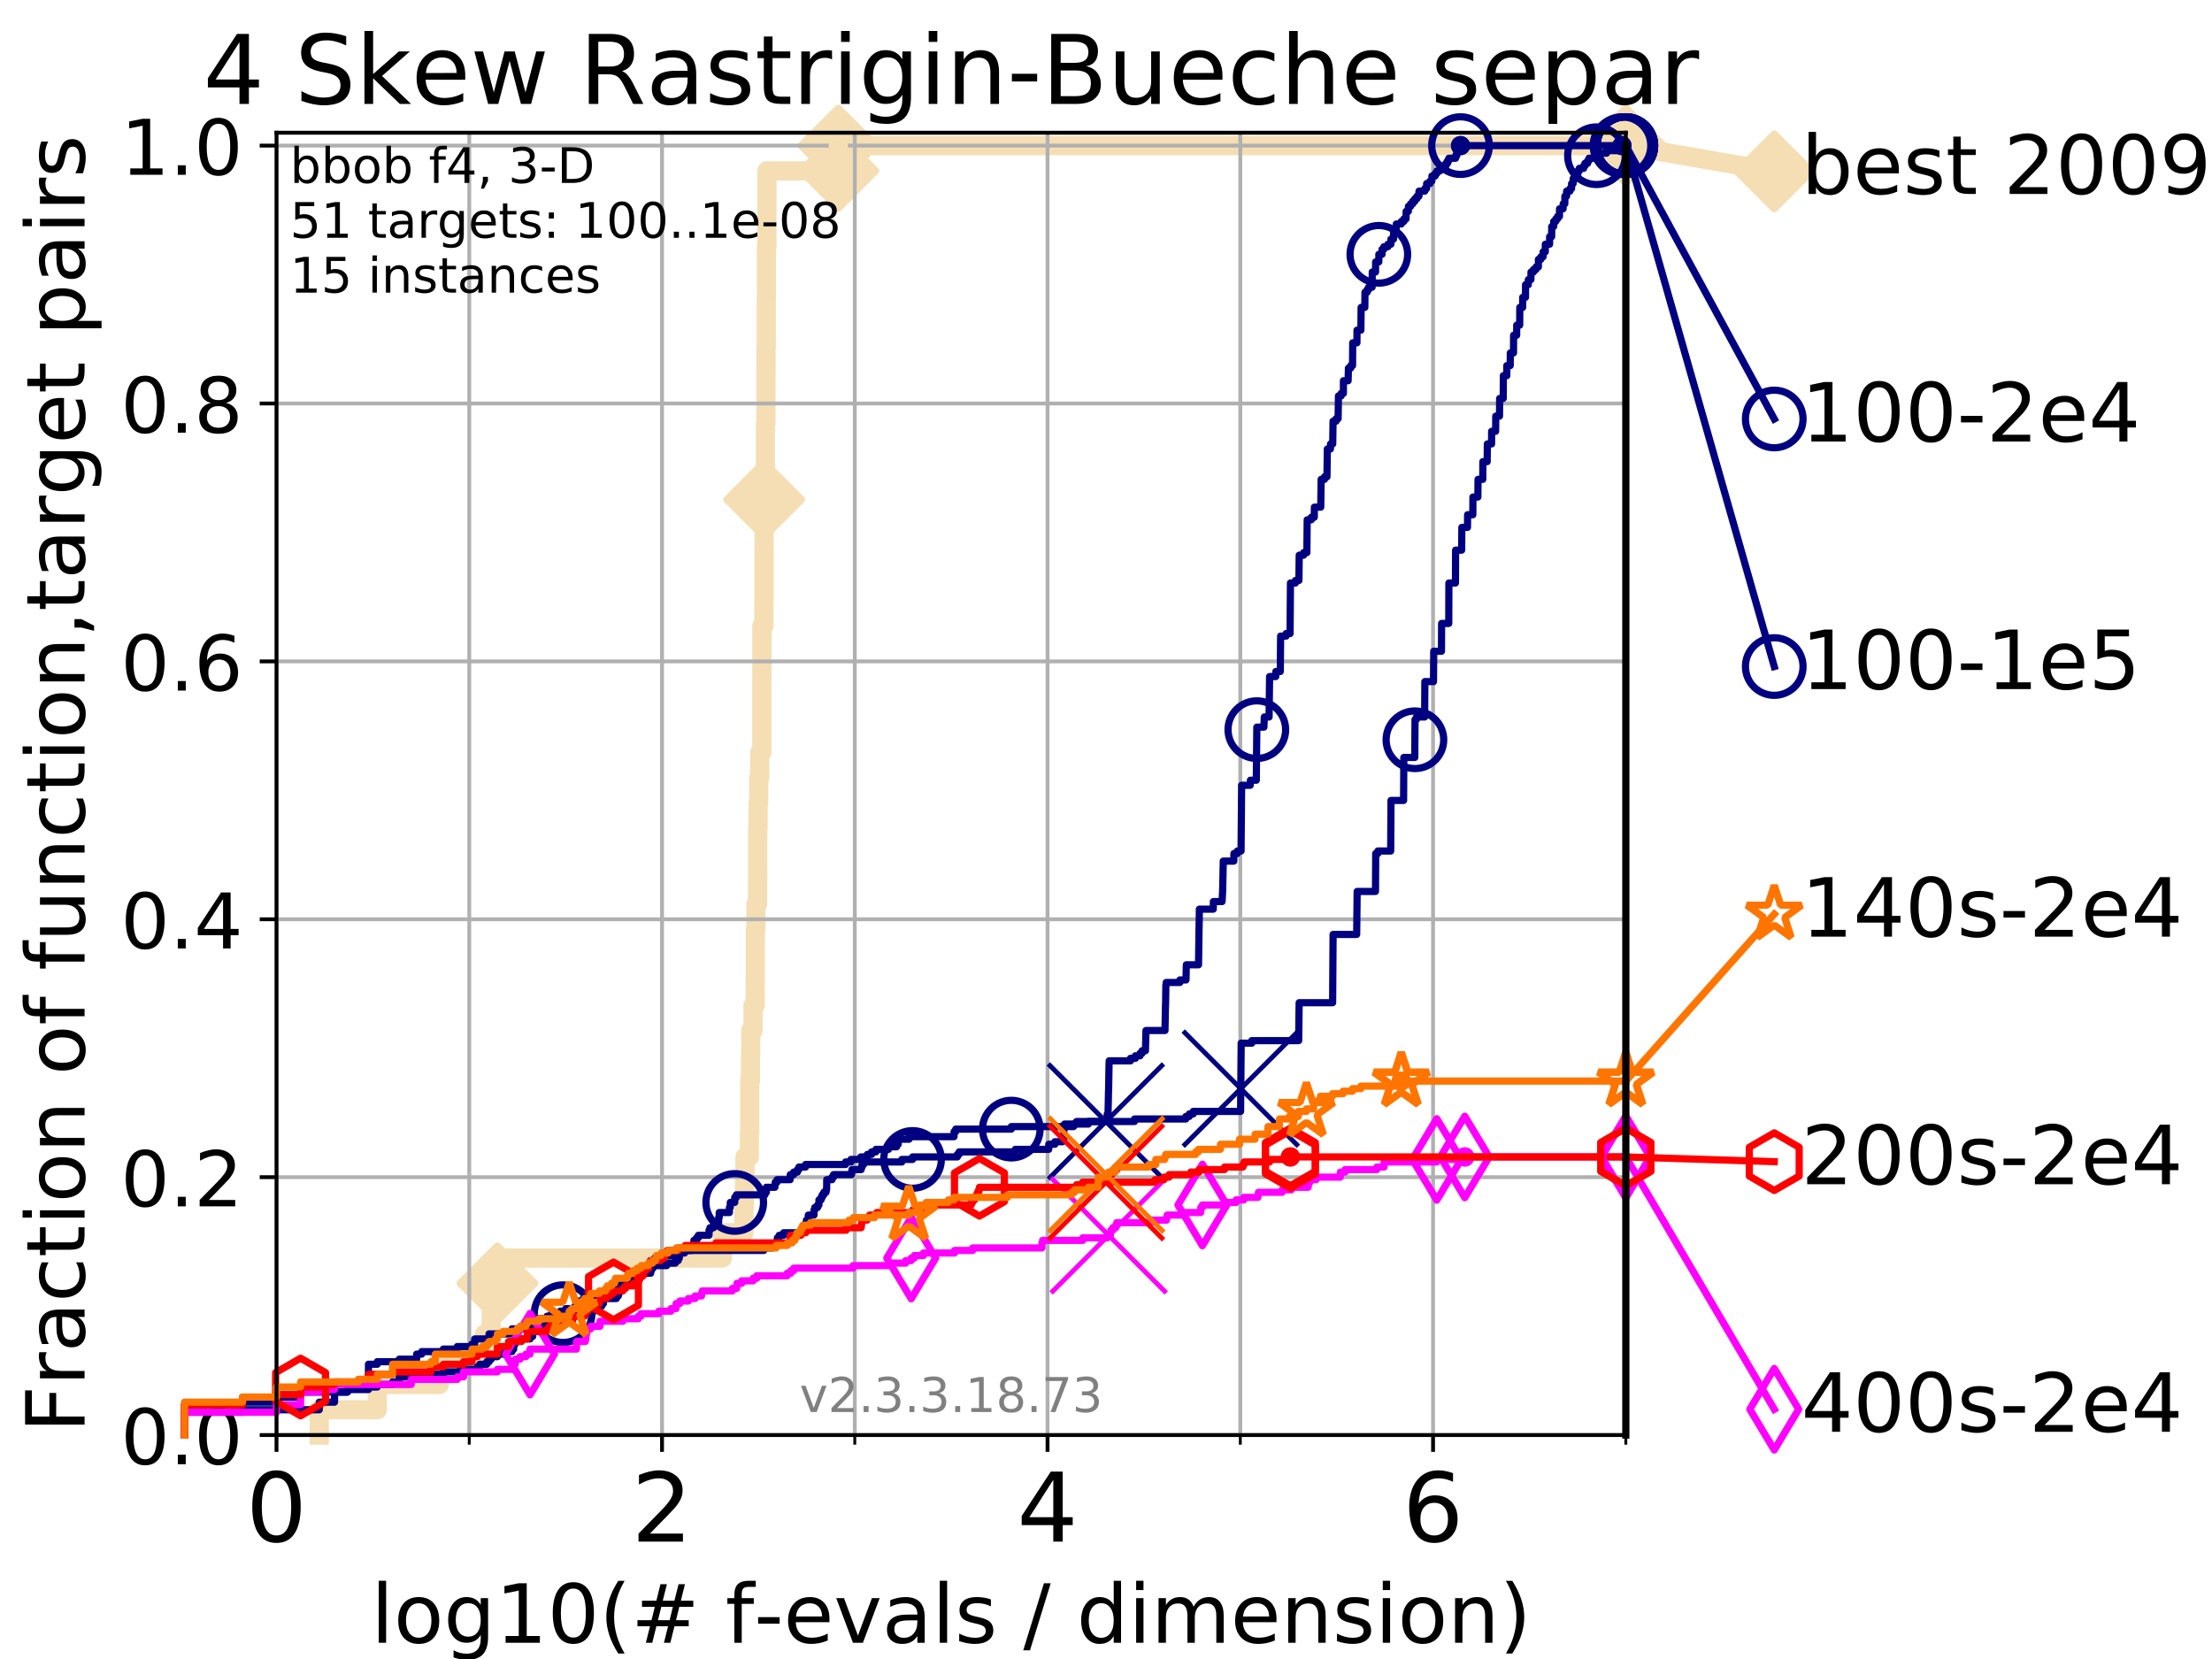 <?xml version="1.0" encoding="utf-8" standalone="no"?>
<!DOCTYPE svg PUBLIC "-//W3C//DTD SVG 1.1//EN"
  "http://www.w3.org/Graphics/SVG/1.1/DTD/svg11.dtd">
<!-- Created with matplotlib (https://matplotlib.org/) -->
<svg height="345.6pt" version="1.1" viewBox="0 0 460.8 345.6" width="460.8pt" xmlns="http://www.w3.org/2000/svg" xmlns:xlink="http://www.w3.org/1999/xlink">
 <defs>
  <style type="text/css">
*{stroke-linecap:butt;stroke-linejoin:round;}
  </style>
 </defs>
 <g id="figure_1">
  <g id="patch_1">
   <path d="M 0 345.6 
L 460.8 345.6 
L 460.8 0 
L 0 0 
z
" style="fill:#ffffff;"/>
  </g>
  <g id="axes_1">
   <g id="patch_2">
    <path d="M 57.6 298.944 
L 338.688 298.944 
L 338.688 27.648 
L 57.6 27.648 
z
" style="fill:#ffffff;"/>
   </g>
   <g id="line2d_1">
    <path d="M 66.508 298.944 
L 66.508 293.677 
L 78.596 293.677 
L 78.596 288.41 
L 91.535 288.41 
L 91.535 283.143 
L 100.935 283.143 
L 100.935 277.877 
L 102.331 277.877 
L 102.331 272.61 
L 102.772 272.61 
L 102.772 267.343 
L 103.623 267.343 
L 103.623 262.076 
L 150.486 262.076 
L 150.486 256.809 
L 154.972 256.809 
L 154.972 251.542 
L 155.081 251.542 
L 155.081 246.275 
L 155.189 246.275 
L 155.189 241.009 
L 156.114 241.009 
L 156.114 235.742 
L 156.175 235.742 
L 156.175 225.208 
L 156.338 225.208 
L 156.338 219.941 
L 156.398 219.941 
L 156.398 214.674 
L 156.875 214.674 
L 156.875 209.407 
L 157.32 209.407 
L 157.32 204.141 
L 157.339 204.141 
L 157.339 193.607 
L 157.472 193.607 
L 157.472 188.34 
L 157.81 188.34 
L 157.81 183.073 
L 157.828 183.073 
L 157.828 172.539 
L 157.921 172.539 
L 157.921 167.272 
L 158.049 167.272 
L 158.049 162.006 
L 158.268 162.006 
L 158.268 156.739 
L 158.697 156.739 
L 158.697 140.938 
L 158.714 140.938 
L 158.714 130.404 
L 159.133 130.404 
L 159.133 125.138 
L 159.15 125.138 
L 159.15 114.604 
L 159.167 114.604 
L 159.167 109.337 
L 159.184 109.337 
L 159.184 104.07 
L 159.44 104.07 
L 159.44 88.27 
L 159.558 88.27 
L 159.558 77.736 
L 159.574 77.736 
L 159.574 72.469 
L 159.625 72.469 
L 159.625 61.935 
L 159.658 61.935 
L 159.658 51.402 
L 159.758 51.402 
L 159.758 35.601 
L 174.634 35.601 
L 174.634 30.334 
L 338.688 30.334 
" style="fill:none;stroke:#f5deb3;stroke-linecap:square;stroke-width:4;"/>
   </g>
   <g id="line2d_2">
    <defs>
     <path d="M -0 7.778 
L 7.778 0 
L 0 -7.778 
L -7.778 -0 
z
" id="m91d3da9042" style="stroke:#f5deb3;stroke-linejoin:miter;stroke-width:1.5;"/>
    </defs>
    <g>
     <use style="fill:#f5deb3;stroke:#f5deb3;stroke-linejoin:miter;stroke-width:1.5;" x="103.623" xlink:href="#m91d3da9042" y="267.343"/>
     <use style="fill:#f5deb3;stroke:#f5deb3;stroke-linejoin:miter;stroke-width:1.5;" x="159.184" xlink:href="#m91d3da9042" y="104.07"/>
     <use style="fill:#f5deb3;stroke:#f5deb3;stroke-linejoin:miter;stroke-width:1.5;" x="174.634" xlink:href="#m91d3da9042" y="35.601"/>
     <use style="fill:#f5deb3;stroke:#f5deb3;stroke-linejoin:miter;stroke-width:1.5;" x="174.634" xlink:href="#m91d3da9042" y="30.334"/>
     <use style="fill:#f5deb3;stroke:#f5deb3;stroke-linejoin:miter;stroke-width:1.5;" x="338.688" xlink:href="#m91d3da9042" y="30.334"/>
    </g>
   </g>
   <g id="line2d_3">
    <path style="fill:none;stroke:#f5deb3;stroke-linecap:square;stroke-width:4;"/>
    <g/>
   </g>
   <g id="line2d_4">
    <path d="M 338.688 30.334 
L 369.608 35.706 
" style="fill:none;stroke:#f5deb3;stroke-linecap:square;stroke-width:4;"/>
    <g>
     <use style="fill:#f5deb3;stroke:#f5deb3;stroke-linejoin:miter;stroke-width:1.5;" x="338.688" xlink:href="#m91d3da9042" y="30.334"/>
     <use style="fill:#f5deb3;stroke:#f5deb3;stroke-linejoin:miter;stroke-width:1.5;" x="369.608" xlink:href="#m91d3da9042" y="35.706"/>
    </g>
   </g>
   <g id="matplotlib.axis_1">
    <g id="xtick_1">
     <g id="line2d_5">
      <path clip-path="url(#p903f2f282c)" d="M 57.6 298.944 
L 57.6 27.648 
" style="fill:none;stroke:#b0b0b0;stroke-linecap:square;stroke-width:0.8;"/>
     </g>
     <g id="line2d_6">
      <defs>
       <path d="M 0 0 
L 0 3.5 
" id="m649d41f3c3" style="stroke:#000000;stroke-width:0.8;"/>
      </defs>
      <g>
       <use style="stroke:#000000;stroke-width:0.8;" x="57.6" xlink:href="#m649d41f3c3" y="298.944"/>
      </g>
     </g>
     <g id="text_1">
      <!-- 0 -->
      <defs>
       <path d="M 31.781 66.406 
Q 24.172 66.406 20.328 58.906 
Q 16.5 51.422 16.5 36.375 
Q 16.5 21.391 20.328 13.891 
Q 24.172 6.391 31.781 6.391 
Q 39.453 6.391 43.281 13.891 
Q 47.125 21.391 47.125 36.375 
Q 47.125 51.422 43.281 58.906 
Q 39.453 66.406 31.781 66.406 
z
M 31.781 74.219 
Q 44.047 74.219 50.516 64.516 
Q 56.984 54.828 56.984 36.375 
Q 56.984 17.969 50.516 8.266 
Q 44.047 -1.422 31.781 -1.422 
Q 19.531 -1.422 13.062 8.266 
Q 6.594 17.969 6.594 36.375 
Q 6.594 54.828 13.062 64.516 
Q 19.531 74.219 31.781 74.219 
z
" id="DejaVuSans-48"/>
      </defs>
      <g transform="translate(51.237 321.141)scale(0.2 -0.2)">
       <use xlink:href="#DejaVuSans-48"/>
      </g>
     </g>
    </g>
    <g id="xtick_2">
     <g id="line2d_7">
      <path clip-path="url(#p903f2f282c)" d="M 137.911 298.944 
L 137.911 27.648 
" style="fill:none;stroke:#b0b0b0;stroke-linecap:square;stroke-width:0.8;"/>
     </g>
     <g id="line2d_8">
      <g>
       <use style="stroke:#000000;stroke-width:0.8;" x="137.911" xlink:href="#m649d41f3c3" y="298.944"/>
      </g>
     </g>
     <g id="text_2">
      <!-- 2 -->
      <defs>
       <path d="M 19.188 8.297 
L 53.609 8.297 
L 53.609 0 
L 7.328 0 
L 7.328 8.297 
Q 12.938 14.109 22.625 23.891 
Q 32.328 33.688 34.812 36.531 
Q 39.547 41.844 41.422 45.531 
Q 43.312 49.219 43.312 52.781 
Q 43.312 58.594 39.234 62.25 
Q 35.156 65.922 28.609 65.922 
Q 23.969 65.922 18.812 64.312 
Q 13.672 62.703 7.812 59.422 
L 7.812 69.391 
Q 13.766 71.781 18.938 73 
Q 24.125 74.219 28.422 74.219 
Q 39.75 74.219 46.484 68.547 
Q 53.219 62.891 53.219 53.422 
Q 53.219 48.922 51.531 44.891 
Q 49.859 40.875 45.406 35.406 
Q 44.188 33.984 37.641 27.219 
Q 31.109 20.453 19.188 8.297 
z
" id="DejaVuSans-50"/>
      </defs>
      <g transform="translate(131.548 321.141)scale(0.2 -0.2)">
       <use xlink:href="#DejaVuSans-50"/>
      </g>
     </g>
    </g>
    <g id="xtick_3">
     <g id="line2d_9">
      <path clip-path="url(#p903f2f282c)" d="M 218.222 298.944 
L 218.222 27.648 
" style="fill:none;stroke:#b0b0b0;stroke-linecap:square;stroke-width:0.8;"/>
     </g>
     <g id="line2d_10">
      <g>
       <use style="stroke:#000000;stroke-width:0.8;" x="218.222" xlink:href="#m649d41f3c3" y="298.944"/>
      </g>
     </g>
     <g id="text_3">
      <!-- 4 -->
      <defs>
       <path d="M 37.797 64.312 
L 12.891 25.391 
L 37.797 25.391 
z
M 35.203 72.906 
L 47.609 72.906 
L 47.609 25.391 
L 58.016 25.391 
L 58.016 17.188 
L 47.609 17.188 
L 47.609 0 
L 37.797 0 
L 37.797 17.188 
L 4.891 17.188 
L 4.891 26.703 
z
" id="DejaVuSans-52"/>
      </defs>
      <g transform="translate(211.859 321.141)scale(0.2 -0.2)">
       <use xlink:href="#DejaVuSans-52"/>
      </g>
     </g>
    </g>
    <g id="xtick_4">
     <g id="line2d_11">
      <path clip-path="url(#p903f2f282c)" d="M 298.533 298.944 
L 298.533 27.648 
" style="fill:none;stroke:#b0b0b0;stroke-linecap:square;stroke-width:0.8;"/>
     </g>
     <g id="line2d_12">
      <g>
       <use style="stroke:#000000;stroke-width:0.8;" x="298.533" xlink:href="#m649d41f3c3" y="298.944"/>
      </g>
     </g>
     <g id="text_4">
      <!-- 6 -->
      <defs>
       <path d="M 33.016 40.375 
Q 26.375 40.375 22.484 35.828 
Q 18.609 31.297 18.609 23.391 
Q 18.609 15.531 22.484 10.953 
Q 26.375 6.391 33.016 6.391 
Q 39.656 6.391 43.531 10.953 
Q 47.406 15.531 47.406 23.391 
Q 47.406 31.297 43.531 35.828 
Q 39.656 40.375 33.016 40.375 
z
M 52.594 71.297 
L 52.594 62.312 
Q 48.875 64.062 45.094 64.984 
Q 41.312 65.922 37.594 65.922 
Q 27.828 65.922 22.672 59.328 
Q 17.531 52.734 16.797 39.406 
Q 19.672 43.656 24.016 45.922 
Q 28.375 48.188 33.594 48.188 
Q 44.578 48.188 50.953 41.516 
Q 57.328 34.859 57.328 23.391 
Q 57.328 12.156 50.688 5.359 
Q 44.047 -1.422 33.016 -1.422 
Q 20.359 -1.422 13.672 8.266 
Q 6.984 17.969 6.984 36.375 
Q 6.984 53.656 15.188 63.938 
Q 23.391 74.219 37.203 74.219 
Q 40.922 74.219 44.703 73.484 
Q 48.484 72.75 52.594 71.297 
z
" id="DejaVuSans-54"/>
      </defs>
      <g transform="translate(292.17 321.141)scale(0.2 -0.2)">
       <use xlink:href="#DejaVuSans-54"/>
      </g>
     </g>
    </g>
    <g id="xtick_5">
     <g id="line2d_13">
      <path clip-path="url(#p903f2f282c)" d="M 97.755 298.944 
L 97.755 27.648 
" style="fill:none;stroke:#b0b0b0;stroke-linecap:square;stroke-width:0.8;"/>
     </g>
     <g id="line2d_14">
      <defs>
       <path d="M 0 0 
L 0 2 
" id="m0d12d9af78" style="stroke:#000000;stroke-width:0.6;"/>
      </defs>
      <g>
       <use style="stroke:#000000;stroke-width:0.6;" x="97.755" xlink:href="#m0d12d9af78" y="298.944"/>
      </g>
     </g>
    </g>
    <g id="xtick_6">
     <g id="line2d_15">
      <path clip-path="url(#p903f2f282c)" d="M 178.066 298.944 
L 178.066 27.648 
" style="fill:none;stroke:#b0b0b0;stroke-linecap:square;stroke-width:0.8;"/>
     </g>
     <g id="line2d_16">
      <g>
       <use style="stroke:#000000;stroke-width:0.6;" x="178.066" xlink:href="#m0d12d9af78" y="298.944"/>
      </g>
     </g>
    </g>
    <g id="xtick_7">
     <g id="line2d_17">
      <path clip-path="url(#p903f2f282c)" d="M 258.377 298.944 
L 258.377 27.648 
" style="fill:none;stroke:#b0b0b0;stroke-linecap:square;stroke-width:0.8;"/>
     </g>
     <g id="line2d_18">
      <g>
       <use style="stroke:#000000;stroke-width:0.6;" x="258.377" xlink:href="#m0d12d9af78" y="298.944"/>
      </g>
     </g>
    </g>
    <g id="xtick_8">
     <g id="line2d_19">
      <path clip-path="url(#p903f2f282c)" d="M 338.688 298.944 
L 338.688 27.648 
" style="fill:none;stroke:#b0b0b0;stroke-linecap:square;stroke-width:0.8;"/>
     </g>
     <g id="line2d_20">
      <g>
       <use style="stroke:#000000;stroke-width:0.6;" x="338.688" xlink:href="#m0d12d9af78" y="298.944"/>
      </g>
     </g>
    </g>
    <g id="text_5">
     <!-- log10(# f-evals / dimension) -->
     <defs>
      <path d="M 9.422 75.984 
L 18.406 75.984 
L 18.406 0 
L 9.422 0 
z
" id="DejaVuSans-108"/>
      <path d="M 30.609 48.391 
Q 23.391 48.391 19.188 42.75 
Q 14.984 37.109 14.984 27.297 
Q 14.984 17.484 19.156 11.844 
Q 23.344 6.203 30.609 6.203 
Q 37.797 6.203 41.984 11.859 
Q 46.188 17.531 46.188 27.297 
Q 46.188 37.016 41.984 42.703 
Q 37.797 48.391 30.609 48.391 
z
M 30.609 56 
Q 42.328 56 49.016 48.375 
Q 55.719 40.766 55.719 27.297 
Q 55.719 13.875 49.016 6.219 
Q 42.328 -1.422 30.609 -1.422 
Q 18.844 -1.422 12.172 6.219 
Q 5.516 13.875 5.516 27.297 
Q 5.516 40.766 12.172 48.375 
Q 18.844 56 30.609 56 
z
" id="DejaVuSans-111"/>
      <path d="M 45.406 27.984 
Q 45.406 37.75 41.375 43.109 
Q 37.359 48.484 30.078 48.484 
Q 22.859 48.484 18.828 43.109 
Q 14.797 37.75 14.797 27.984 
Q 14.797 18.266 18.828 12.891 
Q 22.859 7.516 30.078 7.516 
Q 37.359 7.516 41.375 12.891 
Q 45.406 18.266 45.406 27.984 
z
M 54.391 6.781 
Q 54.391 -7.172 48.188 -13.984 
Q 42 -20.797 29.203 -20.797 
Q 24.469 -20.797 20.266 -20.094 
Q 16.062 -19.391 12.109 -17.922 
L 12.109 -9.188 
Q 16.062 -11.328 19.922 -12.344 
Q 23.781 -13.375 27.781 -13.375 
Q 36.625 -13.375 41.016 -8.766 
Q 45.406 -4.156 45.406 5.172 
L 45.406 9.625 
Q 42.625 4.781 38.281 2.391 
Q 33.938 0 27.875 0 
Q 17.828 0 11.672 7.656 
Q 5.516 15.328 5.516 27.984 
Q 5.516 40.672 11.672 48.328 
Q 17.828 56 27.875 56 
Q 33.938 56 38.281 53.609 
Q 42.625 51.219 45.406 46.391 
L 45.406 54.688 
L 54.391 54.688 
z
" id="DejaVuSans-103"/>
      <path d="M 12.406 8.297 
L 28.516 8.297 
L 28.516 63.922 
L 10.984 60.406 
L 10.984 69.391 
L 28.422 72.906 
L 38.281 72.906 
L 38.281 8.297 
L 54.391 8.297 
L 54.391 0 
L 12.406 0 
z
" id="DejaVuSans-49"/>
      <path d="M 31 75.875 
Q 24.469 64.656 21.281 53.656 
Q 18.109 42.672 18.109 31.391 
Q 18.109 20.125 21.312 9.062 
Q 24.516 -2 31 -13.188 
L 23.188 -13.188 
Q 15.875 -1.703 12.234 9.375 
Q 8.594 20.453 8.594 31.391 
Q 8.594 42.281 12.203 53.312 
Q 15.828 64.359 23.188 75.875 
z
" id="DejaVuSans-40"/>
      <path d="M 51.125 44 
L 36.922 44 
L 32.812 27.688 
L 47.125 27.688 
z
M 43.797 71.781 
L 38.719 51.516 
L 52.984 51.516 
L 58.109 71.781 
L 65.922 71.781 
L 60.891 51.516 
L 76.125 51.516 
L 76.125 44 
L 58.984 44 
L 54.984 27.688 
L 70.516 27.688 
L 70.516 20.219 
L 53.078 20.219 
L 48 0 
L 40.188 0 
L 45.219 20.219 
L 30.906 20.219 
L 25.875 0 
L 18.016 0 
L 23.094 20.219 
L 7.719 20.219 
L 7.719 27.688 
L 24.906 27.688 
L 29 44 
L 13.281 44 
L 13.281 51.516 
L 30.906 51.516 
L 35.891 71.781 
z
" id="DejaVuSans-35"/>
      <path id="DejaVuSans-32"/>
      <path d="M 37.109 75.984 
L 37.109 68.5 
L 28.516 68.5 
Q 23.688 68.5 21.797 66.547 
Q 19.922 64.594 19.922 59.516 
L 19.922 54.688 
L 34.719 54.688 
L 34.719 47.703 
L 19.922 47.703 
L 19.922 0 
L 10.891 0 
L 10.891 47.703 
L 2.297 47.703 
L 2.297 54.688 
L 10.891 54.688 
L 10.891 58.5 
Q 10.891 67.625 15.141 71.797 
Q 19.391 75.984 28.609 75.984 
z
" id="DejaVuSans-102"/>
      <path d="M 4.891 31.391 
L 31.203 31.391 
L 31.203 23.391 
L 4.891 23.391 
z
" id="DejaVuSans-45"/>
      <path d="M 56.203 29.594 
L 56.203 25.203 
L 14.891 25.203 
Q 15.484 15.922 20.484 11.062 
Q 25.484 6.203 34.422 6.203 
Q 39.594 6.203 44.453 7.469 
Q 49.312 8.734 54.109 11.281 
L 54.109 2.781 
Q 49.266 0.734 44.188 -0.344 
Q 39.109 -1.422 33.891 -1.422 
Q 20.797 -1.422 13.156 6.188 
Q 5.516 13.812 5.516 26.812 
Q 5.516 40.234 12.766 48.109 
Q 20.016 56 32.328 56 
Q 43.359 56 49.781 48.891 
Q 56.203 41.797 56.203 29.594 
z
M 47.219 32.234 
Q 47.125 39.594 43.094 43.984 
Q 39.062 48.391 32.422 48.391 
Q 24.906 48.391 20.391 44.141 
Q 15.875 39.891 15.188 32.172 
z
" id="DejaVuSans-101"/>
      <path d="M 2.984 54.688 
L 12.5 54.688 
L 29.594 8.797 
L 46.688 54.688 
L 56.203 54.688 
L 35.688 0 
L 23.484 0 
z
" id="DejaVuSans-118"/>
      <path d="M 34.281 27.484 
Q 23.391 27.484 19.188 25 
Q 14.984 22.516 14.984 16.5 
Q 14.984 11.719 18.141 8.906 
Q 21.297 6.109 26.703 6.109 
Q 34.188 6.109 38.703 11.406 
Q 43.219 16.703 43.219 25.484 
L 43.219 27.484 
z
M 52.203 31.203 
L 52.203 0 
L 43.219 0 
L 43.219 8.297 
Q 40.141 3.328 35.547 0.953 
Q 30.953 -1.422 24.312 -1.422 
Q 15.922 -1.422 10.953 3.297 
Q 6 8.016 6 15.922 
Q 6 25.141 12.172 29.828 
Q 18.359 34.516 30.609 34.516 
L 43.219 34.516 
L 43.219 35.406 
Q 43.219 41.609 39.141 45 
Q 35.062 48.391 27.688 48.391 
Q 23 48.391 18.547 47.266 
Q 14.109 46.141 10.016 43.891 
L 10.016 52.203 
Q 14.938 54.109 19.578 55.047 
Q 24.219 56 28.609 56 
Q 40.484 56 46.344 49.844 
Q 52.203 43.703 52.203 31.203 
z
" id="DejaVuSans-97"/>
      <path d="M 44.281 53.078 
L 44.281 44.578 
Q 40.484 46.531 36.375 47.5 
Q 32.281 48.484 27.875 48.484 
Q 21.188 48.484 17.844 46.438 
Q 14.5 44.391 14.5 40.281 
Q 14.5 37.156 16.891 35.375 
Q 19.281 33.594 26.516 31.984 
L 29.594 31.297 
Q 39.156 29.25 43.188 25.516 
Q 47.219 21.781 47.219 15.094 
Q 47.219 7.469 41.188 3.016 
Q 35.156 -1.422 24.609 -1.422 
Q 20.219 -1.422 15.453 -0.562 
Q 10.688 0.297 5.422 2 
L 5.422 11.281 
Q 10.406 8.688 15.234 7.391 
Q 20.062 6.109 24.812 6.109 
Q 31.156 6.109 34.562 8.281 
Q 37.984 10.453 37.984 14.406 
Q 37.984 18.062 35.516 20.016 
Q 33.062 21.969 24.703 23.781 
L 21.578 24.516 
Q 13.234 26.266 9.516 29.906 
Q 5.812 33.547 5.812 39.891 
Q 5.812 47.609 11.281 51.797 
Q 16.75 56 26.812 56 
Q 31.781 56 36.172 55.266 
Q 40.578 54.547 44.281 53.078 
z
" id="DejaVuSans-115"/>
      <path d="M 25.391 72.906 
L 33.688 72.906 
L 8.297 -9.281 
L 0 -9.281 
z
" id="DejaVuSans-47"/>
      <path d="M 45.406 46.391 
L 45.406 75.984 
L 54.391 75.984 
L 54.391 0 
L 45.406 0 
L 45.406 8.203 
Q 42.578 3.328 38.25 0.953 
Q 33.938 -1.422 27.875 -1.422 
Q 17.969 -1.422 11.734 6.484 
Q 5.516 14.406 5.516 27.297 
Q 5.516 40.188 11.734 48.094 
Q 17.969 56 27.875 56 
Q 33.938 56 38.25 53.625 
Q 42.578 51.266 45.406 46.391 
z
M 14.797 27.297 
Q 14.797 17.391 18.875 11.75 
Q 22.953 6.109 30.078 6.109 
Q 37.203 6.109 41.297 11.75 
Q 45.406 17.391 45.406 27.297 
Q 45.406 37.203 41.297 42.844 
Q 37.203 48.484 30.078 48.484 
Q 22.953 48.484 18.875 42.844 
Q 14.797 37.203 14.797 27.297 
z
" id="DejaVuSans-100"/>
      <path d="M 9.422 54.688 
L 18.406 54.688 
L 18.406 0 
L 9.422 0 
z
M 9.422 75.984 
L 18.406 75.984 
L 18.406 64.594 
L 9.422 64.594 
z
" id="DejaVuSans-105"/>
      <path d="M 52 44.188 
Q 55.375 50.25 60.062 53.125 
Q 64.75 56 71.094 56 
Q 79.641 56 84.281 50.016 
Q 88.922 44.047 88.922 33.016 
L 88.922 0 
L 79.891 0 
L 79.891 32.719 
Q 79.891 40.578 77.094 44.375 
Q 74.312 48.188 68.609 48.188 
Q 61.625 48.188 57.562 43.547 
Q 53.516 38.922 53.516 30.906 
L 53.516 0 
L 44.484 0 
L 44.484 32.719 
Q 44.484 40.625 41.703 44.406 
Q 38.922 48.188 33.109 48.188 
Q 26.219 48.188 22.156 43.531 
Q 18.109 38.875 18.109 30.906 
L 18.109 0 
L 9.078 0 
L 9.078 54.688 
L 18.109 54.688 
L 18.109 46.188 
Q 21.188 51.219 25.484 53.609 
Q 29.781 56 35.688 56 
Q 41.656 56 45.828 52.969 
Q 50 49.953 52 44.188 
z
" id="DejaVuSans-109"/>
      <path d="M 54.891 33.016 
L 54.891 0 
L 45.906 0 
L 45.906 32.719 
Q 45.906 40.484 42.875 44.328 
Q 39.844 48.188 33.797 48.188 
Q 26.516 48.188 22.312 43.547 
Q 18.109 38.922 18.109 30.906 
L 18.109 0 
L 9.078 0 
L 9.078 54.688 
L 18.109 54.688 
L 18.109 46.188 
Q 21.344 51.125 25.703 53.562 
Q 30.078 56 35.797 56 
Q 45.219 56 50.047 50.172 
Q 54.891 44.344 54.891 33.016 
z
" id="DejaVuSans-110"/>
      <path d="M 8.016 75.875 
L 15.828 75.875 
Q 23.141 64.359 26.781 53.312 
Q 30.422 42.281 30.422 31.391 
Q 30.422 20.453 26.781 9.375 
Q 23.141 -1.703 15.828 -13.188 
L 8.016 -13.188 
Q 14.5 -2 17.703 9.062 
Q 20.906 20.125 20.906 31.391 
Q 20.906 42.672 17.703 53.656 
Q 14.5 64.656 8.016 75.875 
z
" id="DejaVuSans-41"/>
     </defs>
     <g transform="translate(77.303 342.218)scale(0.17 -0.17)">
      <use xlink:href="#DejaVuSans-108"/>
      <use x="27.783" xlink:href="#DejaVuSans-111"/>
      <use x="88.965" xlink:href="#DejaVuSans-103"/>
      <use x="152.441" xlink:href="#DejaVuSans-49"/>
      <use x="216.064" xlink:href="#DejaVuSans-48"/>
      <use x="279.688" xlink:href="#DejaVuSans-40"/>
      <use x="318.701" xlink:href="#DejaVuSans-35"/>
      <use x="402.49" xlink:href="#DejaVuSans-32"/>
      <use x="434.277" xlink:href="#DejaVuSans-102"/>
      <use x="469.404" xlink:href="#DejaVuSans-45"/>
      <use x="505.488" xlink:href="#DejaVuSans-101"/>
      <use x="567.012" xlink:href="#DejaVuSans-118"/>
      <use x="626.191" xlink:href="#DejaVuSans-97"/>
      <use x="687.471" xlink:href="#DejaVuSans-108"/>
      <use x="715.254" xlink:href="#DejaVuSans-115"/>
      <use x="767.354" xlink:href="#DejaVuSans-32"/>
      <use x="799.141" xlink:href="#DejaVuSans-47"/>
      <use x="832.832" xlink:href="#DejaVuSans-32"/>
      <use x="864.619" xlink:href="#DejaVuSans-100"/>
      <use x="928.096" xlink:href="#DejaVuSans-105"/>
      <use x="955.879" xlink:href="#DejaVuSans-109"/>
      <use x="1053.291" xlink:href="#DejaVuSans-101"/>
      <use x="1114.814" xlink:href="#DejaVuSans-110"/>
      <use x="1178.193" xlink:href="#DejaVuSans-115"/>
      <use x="1230.293" xlink:href="#DejaVuSans-105"/>
      <use x="1258.076" xlink:href="#DejaVuSans-111"/>
      <use x="1319.258" xlink:href="#DejaVuSans-110"/>
      <use x="1382.637" xlink:href="#DejaVuSans-41"/>
     </g>
    </g>
   </g>
   <g id="matplotlib.axis_2">
    <g id="ytick_1">
     <g id="line2d_21">
      <path clip-path="url(#p903f2f282c)" d="M 57.6 298.944 
L 338.688 298.944 
" style="fill:none;stroke:#b0b0b0;stroke-linecap:square;stroke-width:0.8;"/>
     </g>
     <g id="line2d_22">
      <defs>
       <path d="M 0 0 
L -3.5 0 
" id="m10a186b196" style="stroke:#000000;stroke-width:0.8;"/>
      </defs>
      <g>
       <use style="stroke:#000000;stroke-width:0.8;" x="57.6" xlink:href="#m10a186b196" y="298.944"/>
      </g>
     </g>
     <g id="text_6">
      <!-- 0.0 -->
      <defs>
       <path d="M 10.688 12.406 
L 21 12.406 
L 21 0 
L 10.688 0 
z
" id="DejaVuSans-46"/>
      </defs>
      <g transform="translate(25.155 305.023)scale(0.16 -0.16)">
       <use xlink:href="#DejaVuSans-48"/>
       <use x="63.623" xlink:href="#DejaVuSans-46"/>
       <use x="95.41" xlink:href="#DejaVuSans-48"/>
      </g>
     </g>
    </g>
    <g id="ytick_2">
     <g id="line2d_23">
      <path clip-path="url(#p903f2f282c)" d="M 57.6 245.222 
L 338.688 245.222 
" style="fill:none;stroke:#b0b0b0;stroke-linecap:square;stroke-width:0.8;"/>
     </g>
     <g id="line2d_24">
      <g>
       <use style="stroke:#000000;stroke-width:0.8;" x="57.6" xlink:href="#m10a186b196" y="245.222"/>
      </g>
     </g>
     <g id="text_7">
      <!-- 0.2 -->
      <g transform="translate(25.155 251.301)scale(0.16 -0.16)">
       <use xlink:href="#DejaVuSans-48"/>
       <use x="63.623" xlink:href="#DejaVuSans-46"/>
       <use x="95.41" xlink:href="#DejaVuSans-50"/>
      </g>
     </g>
    </g>
    <g id="ytick_3">
     <g id="line2d_25">
      <path clip-path="url(#p903f2f282c)" d="M 57.6 191.5 
L 338.688 191.5 
" style="fill:none;stroke:#b0b0b0;stroke-linecap:square;stroke-width:0.8;"/>
     </g>
     <g id="line2d_26">
      <g>
       <use style="stroke:#000000;stroke-width:0.8;" x="57.6" xlink:href="#m10a186b196" y="191.5"/>
      </g>
     </g>
     <g id="text_8">
      <!-- 0.4 -->
      <g transform="translate(25.155 197.579)scale(0.16 -0.16)">
       <use xlink:href="#DejaVuSans-48"/>
       <use x="63.623" xlink:href="#DejaVuSans-46"/>
       <use x="95.41" xlink:href="#DejaVuSans-52"/>
      </g>
     </g>
    </g>
    <g id="ytick_4">
     <g id="line2d_27">
      <path clip-path="url(#p903f2f282c)" d="M 57.6 137.778 
L 338.688 137.778 
" style="fill:none;stroke:#b0b0b0;stroke-linecap:square;stroke-width:0.8;"/>
     </g>
     <g id="line2d_28">
      <g>
       <use style="stroke:#000000;stroke-width:0.8;" x="57.6" xlink:href="#m10a186b196" y="137.778"/>
      </g>
     </g>
     <g id="text_9">
      <!-- 0.6 -->
      <g transform="translate(25.155 143.857)scale(0.16 -0.16)">
       <use xlink:href="#DejaVuSans-48"/>
       <use x="63.623" xlink:href="#DejaVuSans-46"/>
       <use x="95.41" xlink:href="#DejaVuSans-54"/>
      </g>
     </g>
    </g>
    <g id="ytick_5">
     <g id="line2d_29">
      <path clip-path="url(#p903f2f282c)" d="M 57.6 84.056 
L 338.688 84.056 
" style="fill:none;stroke:#b0b0b0;stroke-linecap:square;stroke-width:0.8;"/>
     </g>
     <g id="line2d_30">
      <g>
       <use style="stroke:#000000;stroke-width:0.8;" x="57.6" xlink:href="#m10a186b196" y="84.056"/>
      </g>
     </g>
     <g id="text_10">
      <!-- 0.8 -->
      <defs>
       <path d="M 31.781 34.625 
Q 24.75 34.625 20.719 30.859 
Q 16.703 27.094 16.703 20.516 
Q 16.703 13.922 20.719 10.156 
Q 24.75 6.391 31.781 6.391 
Q 38.812 6.391 42.859 10.172 
Q 46.922 13.969 46.922 20.516 
Q 46.922 27.094 42.891 30.859 
Q 38.875 34.625 31.781 34.625 
z
M 21.922 38.812 
Q 15.578 40.375 12.031 44.719 
Q 8.5 49.078 8.5 55.328 
Q 8.5 64.062 14.719 69.141 
Q 20.953 74.219 31.781 74.219 
Q 42.672 74.219 48.875 69.141 
Q 55.078 64.062 55.078 55.328 
Q 55.078 49.078 51.531 44.719 
Q 48 40.375 41.703 38.812 
Q 48.828 37.156 52.797 32.312 
Q 56.781 27.484 56.781 20.516 
Q 56.781 9.906 50.312 4.234 
Q 43.844 -1.422 31.781 -1.422 
Q 19.734 -1.422 13.25 4.234 
Q 6.781 9.906 6.781 20.516 
Q 6.781 27.484 10.781 32.312 
Q 14.797 37.156 21.922 38.812 
z
M 18.312 54.391 
Q 18.312 48.734 21.844 45.562 
Q 25.391 42.391 31.781 42.391 
Q 38.141 42.391 41.719 45.562 
Q 45.312 48.734 45.312 54.391 
Q 45.312 60.062 41.719 63.234 
Q 38.141 66.406 31.781 66.406 
Q 25.391 66.406 21.844 63.234 
Q 18.312 60.062 18.312 54.391 
z
" id="DejaVuSans-56"/>
      </defs>
      <g transform="translate(25.155 90.135)scale(0.16 -0.16)">
       <use xlink:href="#DejaVuSans-48"/>
       <use x="63.623" xlink:href="#DejaVuSans-46"/>
       <use x="95.41" xlink:href="#DejaVuSans-56"/>
      </g>
     </g>
    </g>
    <g id="ytick_6">
     <g id="line2d_31">
      <path clip-path="url(#p903f2f282c)" d="M 57.6 30.334 
L 338.688 30.334 
" style="fill:none;stroke:#b0b0b0;stroke-linecap:square;stroke-width:0.8;"/>
     </g>
     <g id="line2d_32">
      <g>
       <use style="stroke:#000000;stroke-width:0.8;" x="57.6" xlink:href="#m10a186b196" y="30.334"/>
      </g>
     </g>
     <g id="text_11">
      <!-- 1.0 -->
      <g transform="translate(25.155 36.413)scale(0.16 -0.16)">
       <use xlink:href="#DejaVuSans-49"/>
       <use x="63.623" xlink:href="#DejaVuSans-46"/>
       <use x="95.41" xlink:href="#DejaVuSans-48"/>
      </g>
     </g>
    </g>
    <g id="text_12">
     <!-- Fraction of function,target pairs -->
     <defs>
      <path d="M 9.812 72.906 
L 51.703 72.906 
L 51.703 64.594 
L 19.672 64.594 
L 19.672 43.109 
L 48.578 43.109 
L 48.578 34.812 
L 19.672 34.812 
L 19.672 0 
L 9.812 0 
z
" id="DejaVuSans-70"/>
      <path d="M 41.109 46.297 
Q 39.594 47.172 37.812 47.578 
Q 36.031 48 33.891 48 
Q 26.266 48 22.188 43.047 
Q 18.109 38.094 18.109 28.812 
L 18.109 0 
L 9.078 0 
L 9.078 54.688 
L 18.109 54.688 
L 18.109 46.188 
Q 20.953 51.172 25.484 53.578 
Q 30.031 56 36.531 56 
Q 37.453 56 38.578 55.875 
Q 39.703 55.766 41.062 55.516 
z
" id="DejaVuSans-114"/>
      <path d="M 48.781 52.594 
L 48.781 44.188 
Q 44.969 46.297 41.141 47.344 
Q 37.312 48.391 33.406 48.391 
Q 24.656 48.391 19.812 42.844 
Q 14.984 37.312 14.984 27.297 
Q 14.984 17.281 19.812 11.734 
Q 24.656 6.203 33.406 6.203 
Q 37.312 6.203 41.141 7.25 
Q 44.969 8.297 48.781 10.406 
L 48.781 2.094 
Q 45.016 0.344 40.984 -0.531 
Q 36.969 -1.422 32.422 -1.422 
Q 20.062 -1.422 12.781 6.344 
Q 5.516 14.109 5.516 27.297 
Q 5.516 40.672 12.859 48.328 
Q 20.219 56 33.016 56 
Q 37.156 56 41.109 55.141 
Q 45.062 54.297 48.781 52.594 
z
" id="DejaVuSans-99"/>
      <path d="M 18.312 70.219 
L 18.312 54.688 
L 36.812 54.688 
L 36.812 47.703 
L 18.312 47.703 
L 18.312 18.016 
Q 18.312 11.328 20.141 9.422 
Q 21.969 7.516 27.594 7.516 
L 36.812 7.516 
L 36.812 0 
L 27.594 0 
Q 17.188 0 13.234 3.875 
Q 9.281 7.766 9.281 18.016 
L 9.281 47.703 
L 2.688 47.703 
L 2.688 54.688 
L 9.281 54.688 
L 9.281 70.219 
z
" id="DejaVuSans-116"/>
      <path d="M 8.5 21.578 
L 8.5 54.688 
L 17.484 54.688 
L 17.484 21.922 
Q 17.484 14.156 20.5 10.266 
Q 23.531 6.391 29.594 6.391 
Q 36.859 6.391 41.078 11.031 
Q 45.312 15.672 45.312 23.688 
L 45.312 54.688 
L 54.297 54.688 
L 54.297 0 
L 45.312 0 
L 45.312 8.406 
Q 42.047 3.422 37.719 1 
Q 33.406 -1.422 27.688 -1.422 
Q 18.266 -1.422 13.375 4.438 
Q 8.5 10.297 8.5 21.578 
z
M 31.109 56 
z
" id="DejaVuSans-117"/>
      <path d="M 11.719 12.406 
L 22.016 12.406 
L 22.016 4 
L 14.016 -11.625 
L 7.719 -11.625 
L 11.719 4 
z
" id="DejaVuSans-44"/>
      <path d="M 18.109 8.203 
L 18.109 -20.797 
L 9.078 -20.797 
L 9.078 54.688 
L 18.109 54.688 
L 18.109 46.391 
Q 20.953 51.266 25.266 53.625 
Q 29.594 56 35.594 56 
Q 45.562 56 51.781 48.094 
Q 58.016 40.188 58.016 27.297 
Q 58.016 14.406 51.781 6.484 
Q 45.562 -1.422 35.594 -1.422 
Q 29.594 -1.422 25.266 0.953 
Q 20.953 3.328 18.109 8.203 
z
M 48.688 27.297 
Q 48.688 37.203 44.609 42.844 
Q 40.531 48.484 33.406 48.484 
Q 26.266 48.484 22.188 42.844 
Q 18.109 37.203 18.109 27.297 
Q 18.109 17.391 22.188 11.75 
Q 26.266 6.109 33.406 6.109 
Q 40.531 6.109 44.609 11.75 
Q 48.688 17.391 48.688 27.297 
z
" id="DejaVuSans-112"/>
     </defs>
     <g transform="translate(17.62 298.435)rotate(-90)scale(0.17 -0.17)">
      <use xlink:href="#DejaVuSans-70"/>
      <use x="57.41" xlink:href="#DejaVuSans-114"/>
      <use x="98.523" xlink:href="#DejaVuSans-97"/>
      <use x="159.803" xlink:href="#DejaVuSans-99"/>
      <use x="214.783" xlink:href="#DejaVuSans-116"/>
      <use x="253.992" xlink:href="#DejaVuSans-105"/>
      <use x="281.775" xlink:href="#DejaVuSans-111"/>
      <use x="342.957" xlink:href="#DejaVuSans-110"/>
      <use x="406.336" xlink:href="#DejaVuSans-32"/>
      <use x="438.123" xlink:href="#DejaVuSans-111"/>
      <use x="499.305" xlink:href="#DejaVuSans-102"/>
      <use x="534.51" xlink:href="#DejaVuSans-32"/>
      <use x="566.297" xlink:href="#DejaVuSans-102"/>
      <use x="601.502" xlink:href="#DejaVuSans-117"/>
      <use x="664.881" xlink:href="#DejaVuSans-110"/>
      <use x="728.26" xlink:href="#DejaVuSans-99"/>
      <use x="783.24" xlink:href="#DejaVuSans-116"/>
      <use x="822.449" xlink:href="#DejaVuSans-105"/>
      <use x="850.232" xlink:href="#DejaVuSans-111"/>
      <use x="911.414" xlink:href="#DejaVuSans-110"/>
      <use x="974.793" xlink:href="#DejaVuSans-44"/>
      <use x="1006.58" xlink:href="#DejaVuSans-116"/>
      <use x="1045.789" xlink:href="#DejaVuSans-97"/>
      <use x="1107.068" xlink:href="#DejaVuSans-114"/>
      <use x="1148.166" xlink:href="#DejaVuSans-103"/>
      <use x="1211.643" xlink:href="#DejaVuSans-101"/>
      <use x="1273.166" xlink:href="#DejaVuSans-116"/>
      <use x="1312.375" xlink:href="#DejaVuSans-32"/>
      <use x="1344.162" xlink:href="#DejaVuSans-112"/>
      <use x="1407.639" xlink:href="#DejaVuSans-97"/>
      <use x="1468.918" xlink:href="#DejaVuSans-105"/>
      <use x="1496.701" xlink:href="#DejaVuSans-114"/>
      <use x="1537.814" xlink:href="#DejaVuSans-115"/>
     </g>
    </g>
   </g>
   <g id="line2d_33">
    <defs>
     <path d="M 0 1.5 
C 0.398 1.5 0.779 1.342 1.061 1.061 
C 1.342 0.779 1.5 0.398 1.5 0 
C 1.5 -0.398 1.342 -0.779 1.061 -1.061 
C 0.779 -1.342 0.398 -1.5 0 -1.5 
C -0.398 -1.5 -0.779 -1.342 -1.061 -1.061 
C -1.342 -0.779 -1.5 -0.398 -1.5 0 
C -1.5 0.398 -1.342 0.779 -1.061 1.061 
C -0.779 1.342 -0.398 1.5 0 1.5 
z
" id="m453f5f92d6" style="stroke:#f5deb3;"/>
    </defs>
    <g>
     <use style="fill:#f5deb3;stroke:#f5deb3;" x="174.634" xlink:href="#m453f5f92d6" y="30.334"/>
     <use style="fill:#f5deb3;stroke:#f5deb3;" x="174.634" xlink:href="#m453f5f92d6" y="30.334"/>
    </g>
   </g>
   <g id="line2d_34">
    <defs>
     <path d="M 0 1.5 
C 0.398 1.5 0.779 1.342 1.061 1.061 
C 1.342 0.779 1.5 0.398 1.5 0 
C 1.5 -0.398 1.342 -0.779 1.061 -1.061 
C 0.779 -1.342 0.398 -1.5 0 -1.5 
C -0.398 -1.5 -0.779 -1.342 -1.061 -1.061 
C -1.342 -0.779 -1.5 -0.398 -1.5 0 
C -1.5 0.398 -1.342 0.779 -1.061 1.061 
C -0.779 1.342 -0.398 1.5 0 1.5 
z
" id="me66db527a4" style="stroke:#000080;"/>
    </defs>
    <g>
     <use style="fill:#000080;stroke:#000080;" x="304.254" xlink:href="#me66db527a4" y="30.334"/>
     <use style="fill:#000080;stroke:#000080;" x="304.254" xlink:href="#me66db527a4" y="30.334"/>
    </g>
   </g>
   <g id="line2d_35">
    <path d="M 38.441 298.944 
L 38.441 292.624 
L 50.529 292.624 
L 50.529 292.097 
L 57.6 292.097 
L 57.6 291.044 
L 62.617 291.044 
L 62.617 289.99 
L 72.376 289.99 
L 72.376 289.464 
L 76.759 289.464 
L 76.759 288.937 
L 78.596 288.937 
L 78.596 288.41 
L 81.776 288.41 
L 81.776 287.884 
L 83.172 287.884 
L 83.172 286.83 
L 85.667 286.83 
L 85.667 286.304 
L 92.347 286.304 
L 92.347 285.777 
L 95.918 285.777 
L 95.918 285.25 
L 99.418 285.25 
L 99.418 284.723 
L 99.938 284.723 
L 99.938 284.197 
L 101.413 284.197 
L 101.413 283.67 
L 101.878 283.67 
L 101.878 283.143 
L 102.331 283.143 
L 102.331 282.617 
L 103.623 282.617 
L 103.623 282.09 
L 105.21 282.09 
L 105.21 281.563 
L 106.664 281.563 
L 106.664 281.037 
L 107.009 281.037 
L 107.009 279.983 
L 107.348 279.983 
L 107.348 278.93 
L 110.415 278.93 
L 110.415 278.403 
L 110.969 278.403 
L 110.969 277.35 
L 113.023 277.35 
L 113.023 276.296 
L 113.966 276.296 
L 113.966 274.716 
L 117.298 274.716 
L 117.298 273.663 
L 122.076 273.663 
L 122.076 273.136 
L 123.856 273.136 
L 123.856 272.61 
L 123.985 272.61 
L 123.985 272.083 
L 125.352 272.083 
L 125.352 271.556 
L 125.706 271.556 
L 125.706 270.503 
L 128.411 270.503 
L 128.411 269.976 
L 128.808 269.976 
L 128.808 269.45 
L 129.002 269.45 
L 129.002 267.87 
L 130.576 267.87 
L 130.576 267.343 
L 132.343 267.343 
L 132.423 265.763 
L 133.652 265.763 
L 133.652 265.236 
L 135.549 265.236 
L 135.549 264.709 
L 135.682 264.709 
L 135.682 264.183 
L 136.009 264.183 
L 136.073 263.129 
L 136.393 263.129 
L 136.393 262.076 
L 137.969 262.076 
L 137.969 261.549 
L 141.426 261.549 
L 141.426 261.023 
L 142.62 261.023 
L 142.62 260.496 
L 159.098 260.496 
L 159.098 259.969 
L 160.93 259.969 
L 160.93 259.443 
L 161.466 259.443 
L 161.466 258.916 
L 161.882 258.916 
L 161.941 257.862 
L 162.318 257.862 
L 162.318 257.336 
L 163.24 257.336 
L 163.24 256.809 
L 167.212 256.809 
L 167.212 255.756 
L 167.556 255.756 
L 167.556 255.229 
L 167.871 255.229 
L 167.871 254.702 
L 167.986 254.702 
L 167.986 254.176 
L 168.385 254.176 
L 168.385 253.122 
L 169.57 253.122 
L 169.57 252.069 
L 169.739 252.069 
L 169.739 251.542 
L 170.32 251.542 
L 170.32 251.016 
L 170.598 251.016 
L 170.598 249.962 
L 171.039 249.962 
L 171.039 249.436 
L 171.281 249.436 
L 171.281 248.909 
L 171.612 248.909 
L 171.612 248.382 
L 172.077 248.382 
L 172.077 247.855 
L 172.2 247.855 
L 172.224 245.749 
L 173.319 245.749 
L 173.319 245.222 
L 173.636 245.222 
L 173.636 244.695 
L 177.373 244.695 
L 177.475 243.642 
L 179.398 243.642 
L 179.398 243.115 
L 179.58 243.115 
L 179.58 242.589 
L 179.912 242.589 
L 179.912 242.062 
L 187.869 242.062 
L 187.869 241.535 
L 190.099 241.535 
L 190.099 241.009 
L 199.429 241.009 
L 199.429 240.482 
L 199.815 240.482 
L 199.815 239.955 
L 211.509 239.955 
L 211.509 239.428 
L 218.474 239.428 
L 218.474 238.375 
L 219.742 238.375 
L 219.742 237.848 
L 221.309 237.848 
L 221.309 237.322 
L 221.627 237.322 
L 221.627 234.688 
L 221.755 234.688 
L 221.755 234.162 
L 226.72 234.162 
L 226.72 233.635 
L 230.45 233.635 
L 230.45 233.108 
L 230.647 233.108 
L 230.657 232.055 
L 230.823 232.055 
L 230.921 227.315 
L 230.939 227.315 
L 231.038 221.521 
L 231.065 221.521 
L 231.065 220.994 
L 235.504 220.994 
L 235.504 220.468 
L 236.52 220.468 
L 236.52 219.941 
L 237.494 219.941 
L 237.494 219.414 
L 237.917 219.414 
L 237.917 218.888 
L 238.617 218.888 
L 238.728 214.674 
L 242.687 214.674 
L 242.791 209.407 
L 242.81 209.407 
L 242.872 205.194 
L 242.944 205.194 
L 242.944 204.667 
L 245.792 204.667 
L 245.792 204.141 
L 247.062 204.141 
L 247.136 200.98 
L 249.677 200.98 
L 249.785 193.08 
L 249.796 193.08 
L 249.85 189.393 
L 252.74 189.393 
L 252.773 187.813 
L 254.582 187.813 
L 254.69 185.706 
L 254.696 185.706 
L 254.807 180.44 
L 254.818 180.44 
L 254.821 179.386 
L 257.021 179.386 
L 257.051 177.806 
L 257.759 177.806 
L 257.759 177.28 
L 258.535 177.28 
L 258.645 164.639 
L 258.651 164.639 
L 258.653 163.586 
L 260.44 163.586 
L 260.488 162.532 
L 261.71 162.532 
L 261.821 151.472 
L 263.298 151.472 
L 263.377 149.365 
L 264.372 149.365 
L 264.48 140.938 
L 265.765 140.938 
L 265.782 139.885 
L 266.707 139.885 
L 266.778 132.511 
L 267.92 132.511 
L 267.92 131.985 
L 268.744 131.985 
L 268.827 121.451 
L 269.861 121.451 
L 269.861 120.924 
L 270.588 120.924 
L 270.65 115.657 
L 271.557 115.657 
L 271.557 115.131 
L 272.244 115.131 
L 272.312 108.284 
L 273.165 108.284 
L 273.165 107.757 
L 273.786 107.757 
L 273.811 105.65 
L 275.135 105.65 
L 275.221 99.857 
L 275.914 99.857 
L 275.914 99.33 
L 276.431 99.33 
L 276.507 93.536 
L 277.15 93.536 
L 277.169 92.483 
L 277.63 92.483 
L 277.699 87.743 
L 278.331 87.743 
L 278.331 87.216 
L 278.752 87.216 
L 278.825 82.476 
L 279.387 82.476 
L 279.387 81.949 
L 279.851 81.949 
L 279.865 79.316 
L 280.837 79.316 
L 280.901 76.682 
L 281.384 76.682 
L 281.384 76.156 
L 281.76 76.156 
L 281.796 71.416 
L 282.674 71.416 
L 282.689 68.782 
L 283.498 68.782 
L 283.547 64.042 
L 284.319 64.042 
L 284.349 60.882 
L 284.789 60.882 
L 284.789 60.355 
L 285.103 60.355 
L 285.103 59.829 
L 285.836 59.829 
L 285.865 56.668 
L 286.549 56.668 
L 286.567 54.562 
L 287.231 54.562 
L 287.239 52.982 
L 287.9 52.982 
L 287.907 51.928 
L 288.287 51.928 
L 288.287 51.402 
L 289.127 51.402 
L 289.127 50.875 
L 289.749 50.875 
L 289.759 49.821 
L 290.299 49.821 
L 290.316 47.715 
L 290.841 47.715 
L 290.879 46.661 
L 291.921 46.661 
L 291.921 46.135 
L 292.45 46.135 
L 292.45 45.608 
L 292.904 45.608 
L 292.922 44.028 
L 293.388 44.028 
L 293.4 42.975 
L 293.862 42.975 
L 293.862 42.448 
L 294.307 42.448 
L 294.307 41.921 
L 294.741 41.921 
L 294.741 41.395 
L 295.182 41.395 
L 295.182 40.868 
L 295.598 40.868 
L 295.605 39.814 
L 296.805 39.814 
L 296.805 39.288 
L 297.184 39.288 
L 297.197 38.234 
L 297.924 38.234 
L 297.924 37.708 
L 298.287 37.708 
L 298.301 36.654 
L 298.976 36.654 
L 298.976 36.128 
L 299.326 36.128 
L 299.326 35.601 
L 299.984 35.601 
L 299.984 35.074 
L 300.29 35.074 
L 300.29 34.548 
L 301.211 34.548 
L 301.211 34.021 
L 301.543 34.021 
L 301.543 33.494 
L 301.819 33.494 
L 301.819 32.968 
L 303.223 32.968 
L 303.223 32.441 
L 303.466 32.441 
L 303.47 31.387 
L 303.743 31.387 
L 303.743 30.861 
L 304.254 30.861 
L 304.254 30.334 
L 338.688 30.334 
L 338.688 30.334 
" style="fill:none;stroke:#000080;stroke-linecap:square;stroke-width:1.5;"/>
   </g>
   <g id="line2d_36">
    <defs>
     <path d="M 0 6 
C 1.591 6 3.117 5.368 4.243 4.243 
C 5.368 3.117 6 1.591 6 0 
C 6 -1.591 5.368 -3.117 4.243 -4.243 
C 3.117 -5.368 1.591 -6 0 -6 
C -1.591 -6 -3.117 -5.368 -4.243 -4.243 
C -5.368 -3.117 -6 -1.591 -6 0 
C -6 1.591 -5.368 3.117 -4.243 4.243 
C -3.117 5.368 -1.591 6 0 6 
z
" id="me2bd527019" style="stroke:#000080;stroke-width:1.5;"/>
    </defs>
    <g>
     <use style="fill-opacity:0;stroke:#000080;stroke-width:1.5;" x="117.298" xlink:href="#me2bd527019" y="273.663"/>
     <use style="fill-opacity:0;stroke:#000080;stroke-width:1.5;" x="190.099" xlink:href="#me2bd527019" y="241.535"/>
     <use style="fill-opacity:0;stroke:#000080;stroke-width:1.5;" x="261.821" xlink:href="#me2bd527019" y="151.999"/>
     <use style="fill-opacity:0;stroke:#000080;stroke-width:1.5;" x="287.239" xlink:href="#me2bd527019" y="52.982"/>
     <use style="fill-opacity:0;stroke:#000080;stroke-width:1.5;" x="304.254" xlink:href="#me2bd527019" y="30.334"/>
     <use style="fill-opacity:0;stroke:#000080;stroke-width:1.5;" x="338.688" xlink:href="#me2bd527019" y="30.334"/>
    </g>
   </g>
   <g id="line2d_37">
    <path style="fill:none;stroke:#000080;stroke-linecap:square;stroke-width:1.5;"/>
    <g/>
   </g>
   <g id="line2d_38">
    <path clip-path="url(#p903f2f282c)" d="M 230.376 233.635 
" style="fill:none;stroke:#000080;stroke-linecap:square;stroke-width:1.5;"/>
    <defs>
     <path d="M -12 12 
L 12 -12 
M -12 -12 
L 12 12 
" id="m0af1c978bd" style="stroke:#000080;"/>
    </defs>
    <g clip-path="url(#p903f2f282c)">
     <use style="fill:#000080;stroke:#000080;" x="230.376" xlink:href="#m0af1c978bd" y="233.635"/>
    </g>
   </g>
   <g id="line2d_39">
    <g>
     <use style="fill:#000080;stroke:#000080;" x="337.889" xlink:href="#me66db527a4" y="30.334"/>
     <use style="fill:#000080;stroke:#000080;" x="337.889" xlink:href="#me66db527a4" y="30.334"/>
    </g>
   </g>
   <g id="line2d_40">
    <path d="M 38.441 298.944 
L 38.441 294.204 
L 50.529 294.204 
L 50.529 293.677 
L 66.508 293.677 
L 66.508 292.097 
L 69.688 292.097 
L 69.688 289.99 
L 72.376 289.99 
L 72.376 288.937 
L 74.705 288.937 
L 74.705 287.884 
L 76.759 287.884 
L 76.759 284.197 
L 78.596 284.197 
L 78.596 283.67 
L 83.172 283.67 
L 83.172 283.143 
L 86.793 283.143 
L 86.793 282.09 
L 87.85 282.09 
L 87.85 281.563 
L 92.347 281.563 
L 92.347 281.037 
L 95.26 281.037 
L 95.26 280.51 
L 98.327 280.51 
L 98.327 279.983 
L 98.881 279.983 
L 98.881 278.93 
L 101.878 278.93 
L 101.878 277.877 
L 106.312 277.877 
L 106.312 277.35 
L 106.664 277.35 
L 106.664 276.823 
L 110.132 276.823 
L 110.132 276.296 
L 112.026 276.296 
L 112.026 274.716 
L 113.966 274.716 
L 113.966 274.19 
L 114.86 274.19 
L 114.86 273.663 
L 116.72 273.663 
L 116.72 273.136 
L 117.857 273.136 
L 117.857 272.61 
L 119.768 272.61 
L 119.768 272.083 
L 120.414 272.083 
L 120.414 271.556 
L 120.572 271.556 
L 120.572 271.03 
L 121.49 271.03 
L 121.49 270.503 
L 124.114 270.503 
L 124.114 269.976 
L 125.232 269.976 
L 125.232 269.45 
L 126.507 269.45 
L 126.507 268.923 
L 126.948 268.923 
L 126.948 268.396 
L 128.108 268.396 
L 128.108 267.343 
L 128.709 267.343 
L 128.709 266.816 
L 130.128 266.816 
L 130.128 266.289 
L 132.02 266.289 
L 132.02 265.763 
L 133.048 265.763 
L 133.048 265.236 
L 134.379 265.236 
L 134.379 264.709 
L 134.939 264.709 
L 134.939 264.183 
L 135.944 264.183 
L 135.944 263.656 
L 138.872 263.656 
L 138.872 263.129 
L 140.699 263.129 
L 140.699 262.603 
L 141.283 262.603 
L 141.283 262.076 
L 141.521 262.076 
L 141.521 260.496 
L 144.067 260.496 
L 144.067 259.969 
L 144.55 259.969 
L 144.55 258.389 
L 145.098 258.389 
L 145.098 257.862 
L 145.479 257.862 
L 145.479 257.336 
L 147.703 257.336 
L 147.703 256.282 
L 147.901 256.282 
L 147.901 255.756 
L 148.639 255.756 
L 148.639 255.229 
L 149.527 255.229 
L 149.527 254.702 
L 149.706 254.702 
L 149.706 253.649 
L 149.824 253.649 
L 149.824 252.596 
L 151.949 252.596 
L 151.949 251.542 
L 152.13 251.542 
L 152.13 250.489 
L 153.057 250.489 
L 153.057 249.436 
L 153.395 249.436 
L 153.395 248.909 
L 159.338 248.909 
L 159.338 248.382 
L 159.641 248.382 
L 159.641 247.329 
L 161.42 247.329 
L 161.496 246.275 
L 161.867 246.275 
L 161.867 245.749 
L 164.6 245.749 
L 164.625 244.695 
L 165.339 244.695 
L 165.339 244.169 
L 166.117 244.169 
L 166.117 243.642 
L 166.426 243.642 
L 166.426 243.115 
L 167.809 243.115 
L 167.809 242.589 
L 176.145 242.589 
L 176.145 242.062 
L 177.269 242.062 
L 177.269 241.535 
L 179.317 241.535 
L 179.317 241.009 
L 180.68 241.009 
L 180.68 240.482 
L 181.563 240.482 
L 181.563 239.955 
L 182.471 239.955 
L 182.471 239.428 
L 185.095 239.428 
L 185.095 238.902 
L 186.768 238.902 
L 186.768 238.375 
L 187.114 238.375 
L 187.114 237.322 
L 189.376 237.322 
L 189.376 236.795 
L 198.739 236.795 
L 198.751 235.742 
L 199.099 235.742 
L 199.099 235.215 
L 210.671 235.215 
L 210.671 234.688 
L 223.636 234.688 
L 223.636 234.162 
L 224.259 234.162 
L 224.259 233.635 
L 236.336 233.635 
L 236.336 233.108 
L 247.027 233.108 
L 247.027 232.582 
L 247.743 232.582 
L 247.743 232.055 
L 248.565 232.055 
L 248.565 231.528 
L 258.436 231.528 
L 258.546 218.888 
L 258.548 218.888 
L 258.556 217.308 
L 260.773 217.308 
L 260.773 216.781 
L 270.536 216.781 
L 270.638 208.881 
L 277.609 208.881 
L 277.706 194.66 
L 282.62 194.66 
L 282.721 185.706 
L 286.537 185.706 
L 286.586 177.806 
L 287.032 177.806 
L 287.032 177.28 
L 289.707 177.28 
L 289.771 166.746 
L 292.394 166.746 
L 292.441 157.792 
L 294.725 157.792 
L 294.773 149.892 
L 295.062 149.892 
L 295.062 149.365 
L 296.779 149.365 
L 296.825 141.992 
L 298.623 141.992 
L 298.672 135.671 
L 300.282 135.671 
L 300.313 129.878 
L 301.803 129.878 
L 301.829 121.451 
L 303.198 121.451 
L 303.23 114.604 
L 304.492 114.604 
L 304.53 109.864 
L 305.701 109.864 
L 305.732 107.23 
L 306.816 107.23 
L 306.842 103.543 
L 307.868 103.543 
L 307.904 99.857 
L 308.886 99.857 
L 308.907 96.17 
L 309.805 96.17 
L 309.84 92.483 
L 310.72 92.483 
L 310.735 89.85 
L 311.567 89.85 
L 311.594 86.69 
L 312.375 86.69 
L 312.406 83.003 
L 313.153 83.003 
L 313.173 78.263 
L 313.892 78.263 
L 313.899 76.156 
L 314.603 76.156 
L 314.624 73.522 
L 315.29 73.522 
L 315.309 69.836 
L 315.947 69.836 
L 315.964 67.729 
L 316.579 67.729 
L 316.601 64.042 
L 317.195 64.042 
L 317.205 61.935 
L 317.79 61.935 
L 317.801 59.302 
L 318.374 59.302 
L 318.384 58.248 
L 318.918 58.248 
L 318.933 56.668 
L 319.453 56.668 
L 319.453 56.142 
L 319.976 56.142 
L 319.976 55.615 
L 320.473 55.615 
L 320.477 54.035 
L 320.982 54.035 
L 320.982 53.508 
L 321.445 53.508 
L 321.456 52.455 
L 321.914 52.455 
L 321.919 50.875 
L 322.808 50.875 
L 322.817 49.295 
L 323.238 49.295 
L 323.253 47.188 
L 323.662 47.188 
L 323.663 46.135 
L 324.089 46.135 
L 324.089 45.608 
L 324.467 45.608 
L 324.467 45.081 
L 324.863 45.081 
L 324.877 43.501 
L 325.618 43.501 
L 325.635 42.448 
L 325.98 42.448 
L 325.996 40.868 
L 326.354 40.868 
L 326.357 39.814 
L 327.047 39.814 
L 327.047 39.288 
L 327.384 39.288 
L 327.393 38.234 
L 327.717 38.234 
L 327.723 37.181 
L 328.36 37.181 
L 328.36 36.654 
L 328.673 36.654 
L 328.681 35.601 
L 328.984 35.601 
L 328.984 35.074 
L 329.895 35.074 
L 329.895 34.548 
L 330.176 34.548 
L 330.176 34.021 
L 330.727 34.021 
L 330.727 33.494 
L 331.005 33.494 
L 331.005 32.968 
L 332.068 32.968 
L 332.068 32.441 
L 332.571 32.441 
L 332.571 31.914 
L 334.677 31.914 
L 334.677 31.387 
L 337.142 31.387 
L 337.142 30.861 
L 337.889 30.861 
L 337.889 30.334 
L 338.688 30.334 
L 338.688 30.334 
" style="fill:none;stroke:#000080;stroke-linecap:square;stroke-width:1.5;"/>
   </g>
   <g id="line2d_41">
    <g>
     <use style="fill-opacity:0;stroke:#000080;stroke-width:1.5;" x="153.057" xlink:href="#me2bd527019" y="250.489"/>
     <use style="fill-opacity:0;stroke:#000080;stroke-width:1.5;" x="210.671" xlink:href="#me2bd527019" y="235.215"/>
     <use style="fill-opacity:0;stroke:#000080;stroke-width:1.5;" x="294.754" xlink:href="#me2bd527019" y="154.105"/>
     <use style="fill-opacity:0;stroke:#000080;stroke-width:1.5;" x="332.571" xlink:href="#me2bd527019" y="32.441"/>
     <use style="fill-opacity:0;stroke:#000080;stroke-width:1.5;" x="337.889" xlink:href="#me2bd527019" y="30.334"/>
     <use style="fill-opacity:0;stroke:#000080;stroke-width:1.5;" x="338.688" xlink:href="#me2bd527019" y="30.334"/>
    </g>
   </g>
   <g id="line2d_42">
    <path style="fill:none;stroke:#000080;stroke-linecap:square;stroke-width:1.5;"/>
    <g/>
   </g>
   <g id="line2d_43">
    <path clip-path="url(#p903f2f282c)" d="M 258.48 226.788 
" style="fill:none;stroke:#000080;stroke-linecap:square;stroke-width:1.5;"/>
    <g clip-path="url(#p903f2f282c)">
     <use style="fill:#000080;stroke:#000080;" x="258.48" xlink:href="#m0af1c978bd" y="226.788"/>
    </g>
   </g>
   <g id="line2d_44">
    <defs>
     <path d="M 0 1.5 
C 0.398 1.5 0.779 1.342 1.061 1.061 
C 1.342 0.779 1.5 0.398 1.5 0 
C 1.5 -0.398 1.342 -0.779 1.061 -1.061 
C 0.779 -1.342 0.398 -1.5 0 -1.5 
C -0.398 -1.5 -0.779 -1.342 -1.061 -1.061 
C -1.342 -0.779 -1.5 -0.398 -1.5 0 
C -1.5 0.398 -1.342 0.779 -1.061 1.061 
C -0.779 1.342 -0.398 1.5 0 1.5 
z
" id="m4634e97646" style="stroke:#ff00ff;"/>
    </defs>
    <g>
     <use style="fill:#ff00ff;stroke:#ff00ff;" x="305.143" xlink:href="#m4634e97646" y="241.009"/>
     <use style="fill:#ff00ff;stroke:#ff00ff;" x="305.143" xlink:href="#m4634e97646" y="241.009"/>
    </g>
   </g>
   <g id="line2d_45">
    <path d="M 38.441 298.944 
L 38.441 294.204 
L 57.6 294.204 
L 57.6 292.624 
L 62.617 292.624 
L 62.617 289.99 
L 66.508 289.99 
L 66.508 289.464 
L 69.688 289.464 
L 69.688 288.41 
L 85.667 288.41 
L 85.667 287.357 
L 95.26 287.357 
L 95.26 286.83 
L 96.552 286.83 
L 96.552 285.777 
L 103.623 285.777 
L 103.623 285.25 
L 107.009 285.25 
L 107.009 284.197 
L 107.348 284.197 
L 107.348 283.143 
L 108.326 283.143 
L 108.326 282.617 
L 109.55 282.617 
L 109.55 282.09 
L 110.415 282.09 
L 110.415 281.037 
L 120.094 281.037 
L 120.094 279.457 
L 121.931 279.457 
L 121.931 278.93 
L 122.076 278.93 
L 122.076 277.877 
L 122.22 277.877 
L 122.22 277.35 
L 122.362 277.35 
L 122.362 276.823 
L 123.057 276.823 
L 123.057 276.296 
L 124.989 276.296 
L 124.989 275.243 
L 129.761 275.243 
L 129.761 274.716 
L 132.971 274.716 
L 132.971 274.19 
L 133.503 274.19 
L 133.503 273.663 
L 137.259 273.663 
L 137.259 273.136 
L 139.783 273.136 
L 139.783 272.61 
L 140.847 272.61 
L 140.847 271.556 
L 141.615 271.556 
L 141.615 271.03 
L 143.401 271.03 
L 143.401 270.503 
L 144.787 270.503 
L 144.787 269.976 
L 146.144 269.976 
L 146.144 269.45 
L 146.288 269.45 
L 146.288 268.923 
L 152.562 268.923 
L 152.562 268.396 
L 153.467 268.396 
L 153.514 267.343 
L 154.507 267.343 
L 154.507 266.816 
L 156.895 266.816 
L 156.895 266.289 
L 157.642 266.289 
L 157.642 265.763 
L 163.985 265.763 
L 163.985 265.236 
L 164.75 265.236 
L 164.75 264.709 
L 165.351 264.709 
L 165.351 264.183 
L 177.702 264.183 
L 177.702 263.656 
L 185.288 263.656 
L 185.288 263.129 
L 188.684 263.129 
L 188.684 262.603 
L 189.823 262.603 
L 189.823 262.076 
L 190.48 262.076 
L 190.48 261.549 
L 192.368 261.549 
L 192.368 261.023 
L 198.849 261.023 
L 198.849 260.496 
L 202.618 260.496 
L 202.618 259.969 
L 217.056 259.969 
L 217.056 258.916 
L 217.191 258.916 
L 217.191 258.389 
L 225.562 258.389 
L 225.562 257.862 
L 230.692 257.862 
L 230.692 257.336 
L 231.304 257.336 
L 231.405 256.282 
L 231.811 256.282 
L 231.811 255.756 
L 232.437 255.756 
L 232.437 255.229 
L 232.641 255.229 
L 232.641 254.702 
L 239.723 254.702 
L 239.723 254.176 
L 243.009 254.176 
L 243.009 253.649 
L 243.137 253.649 
L 243.137 253.122 
L 246.472 253.122 
L 246.472 252.596 
L 250.104 252.596 
L 250.149 251.542 
L 250.484 251.542 
L 250.484 251.016 
L 255.153 251.016 
L 255.153 250.489 
L 257.515 250.489 
L 257.515 249.962 
L 259.104 249.962 
L 259.104 249.436 
L 262.05 249.436 
L 262.159 248.382 
L 267.088 248.382 
L 267.088 247.855 
L 269.026 247.855 
L 269.026 247.329 
L 272.523 247.329 
L 272.633 246.275 
L 272.887 246.275 
L 272.887 245.749 
L 274.163 245.749 
L 274.163 245.222 
L 279.204 245.222 
L 279.222 244.169 
L 280.226 244.169 
L 280.226 243.642 
L 286.817 243.642 
L 286.817 243.115 
L 288.33 243.115 
L 288.333 242.062 
L 299.305 242.062 
L 299.305 241.535 
L 305.143 241.535 
L 305.143 241.009 
L 338.688 241.009 
L 338.688 241.009 
" style="fill:none;stroke:#ff00ff;stroke-linecap:square;stroke-width:1.5;"/>
   </g>
   <g id="line2d_46">
    <defs>
     <path d="M -0 8.485 
L 5.091 0 
L 0 -8.485 
L -5.091 -0 
z
" id="m1201837e19" style="stroke:#ff00ff;stroke-linejoin:miter;stroke-width:1.5;"/>
    </defs>
    <g>
     <use style="fill-opacity:0;stroke:#ff00ff;stroke-linejoin:miter;stroke-width:1.5;" x="110.415" xlink:href="#m1201837e19" y="282.09"/>
     <use style="fill-opacity:0;stroke:#ff00ff;stroke-linejoin:miter;stroke-width:1.5;" x="189.823" xlink:href="#m1201837e19" y="262.076"/>
     <use style="fill-opacity:0;stroke:#ff00ff;stroke-linejoin:miter;stroke-width:1.5;" x="250.484" xlink:href="#m1201837e19" y="251.016"/>
     <use style="fill-opacity:0;stroke:#ff00ff;stroke-linejoin:miter;stroke-width:1.5;" x="299.305" xlink:href="#m1201837e19" y="241.535"/>
     <use style="fill-opacity:0;stroke:#ff00ff;stroke-linejoin:miter;stroke-width:1.5;" x="305.143" xlink:href="#m1201837e19" y="241.009"/>
     <use style="fill-opacity:0;stroke:#ff00ff;stroke-linejoin:miter;stroke-width:1.5;" x="338.688" xlink:href="#m1201837e19" y="241.009"/>
    </g>
   </g>
   <g id="line2d_47">
    <path style="fill:none;stroke:#ff00ff;stroke-linecap:square;stroke-width:1.5;"/>
    <g/>
   </g>
   <g id="line2d_48">
    <path clip-path="url(#p903f2f282c)" d="M 230.957 257.336 
" style="fill:none;stroke:#ff00ff;stroke-linecap:square;stroke-width:1.5;"/>
    <defs>
     <path d="M -12 12 
L 12 -12 
M -12 -12 
L 12 12 
" id="me5fbe95df3" style="stroke:#ff00ff;"/>
    </defs>
    <g clip-path="url(#p903f2f282c)">
     <use style="fill:#ff00ff;stroke:#ff00ff;" x="230.957" xlink:href="#me5fbe95df3" y="257.336"/>
    </g>
   </g>
   <g id="line2d_49">
    <defs>
     <path d="M 0 1.5 
C 0.398 1.5 0.779 1.342 1.061 1.061 
C 1.342 0.779 1.5 0.398 1.5 0 
C 1.5 -0.398 1.342 -0.779 1.061 -1.061 
C 0.779 -1.342 0.398 -1.5 0 -1.5 
C -0.398 -1.5 -0.779 -1.342 -1.061 -1.061 
C -1.342 -0.779 -1.5 -0.398 -1.5 0 
C -1.5 0.398 -1.342 0.779 -1.061 1.061 
C -0.779 1.342 -0.398 1.5 0 1.5 
z
" id="mf8690acbf1" style="stroke:#ff0000;"/>
    </defs>
    <g>
     <use style="fill:#ff0000;stroke:#ff0000;" x="268.809" xlink:href="#mf8690acbf1" y="241.009"/>
     <use style="fill:#ff0000;stroke:#ff0000;" x="268.809" xlink:href="#mf8690acbf1" y="241.009"/>
    </g>
   </g>
   <g id="line2d_50">
    <path d="M 38.441 298.944 
L 38.441 292.624 
L 50.529 292.624 
L 50.529 291.044 
L 57.6 291.044 
L 57.6 290.517 
L 62.617 290.517 
L 62.617 288.937 
L 66.508 288.937 
L 66.508 288.41 
L 69.688 288.41 
L 69.688 287.884 
L 74.705 287.884 
L 74.705 287.357 
L 76.759 287.357 
L 76.759 286.304 
L 81.776 286.304 
L 81.776 285.777 
L 89.79 285.777 
L 89.79 284.723 
L 92.347 284.723 
L 92.347 284.197 
L 96.552 284.197 
L 96.552 283.67 
L 98.327 283.67 
L 98.327 282.617 
L 99.418 282.617 
L 99.418 282.09 
L 103.623 282.09 
L 103.623 280.51 
L 105.952 280.51 
L 105.952 279.457 
L 108.64 279.457 
L 108.64 278.93 
L 109.843 278.93 
L 109.843 277.35 
L 113.966 277.35 
L 113.966 276.823 
L 114.419 276.823 
L 114.419 276.296 
L 114.86 276.296 
L 114.86 275.77 
L 115.077 275.77 
L 115.077 275.243 
L 119.267 275.243 
L 119.267 274.716 
L 119.436 274.716 
L 119.436 274.19 
L 121.785 274.19 
L 121.785 273.663 
L 122.076 273.663 
L 122.076 273.136 
L 122.503 273.136 
L 122.503 272.61 
L 122.782 272.61 
L 122.782 272.083 
L 123.461 272.083 
L 123.461 271.556 
L 124.867 271.556 
L 124.867 270.503 
L 126.282 270.503 
L 126.282 269.976 
L 127.057 269.976 
L 127.057 269.45 
L 127.799 269.45 
L 127.799 268.923 
L 129.761 268.923 
L 129.761 268.396 
L 130.309 268.396 
L 130.309 267.87 
L 131.938 267.87 
L 131.938 267.343 
L 132.816 267.343 
L 132.816 266.816 
L 133.125 266.816 
L 133.125 266.289 
L 133.428 266.289 
L 133.428 265.763 
L 134.019 265.763 
L 134.092 264.709 
L 134.521 264.709 
L 134.521 264.183 
L 135.145 264.183 
L 135.213 263.129 
L 135.482 263.129 
L 135.482 262.603 
L 137.618 262.603 
L 137.618 262.076 
L 138.426 262.076 
L 138.483 261.023 
L 138.982 261.023 
L 138.982 260.496 
L 141.331 260.496 
L 141.331 259.969 
L 142.753 259.969 
L 142.753 259.443 
L 149.135 259.443 
L 149.135 258.916 
L 164.549 258.916 
L 164.638 257.336 
L 166.862 257.336 
L 166.862 256.809 
L 167.851 256.809 
L 167.851 256.282 
L 176.268 256.282 
L 176.268 255.756 
L 179.398 255.756 
L 179.505 254.702 
L 179.585 254.702 
L 179.585 254.176 
L 180.635 254.176 
L 180.635 253.649 
L 181.158 253.649 
L 181.158 253.122 
L 182.642 253.122 
L 182.642 252.596 
L 190.105 252.596 
L 190.105 252.069 
L 191.867 252.069 
L 191.867 251.542 
L 193.746 251.542 
L 193.746 251.016 
L 202.334 251.016 
L 202.334 250.489 
L 202.6 250.489 
L 202.6 249.962 
L 203.031 249.962 
L 203.031 249.436 
L 203.372 249.436 
L 203.372 248.909 
L 203.641 248.909 
L 203.641 248.382 
L 203.861 248.382 
L 203.861 247.855 
L 204.033 247.855 
L 204.033 247.329 
L 224.27 247.329 
L 224.27 246.802 
L 225.51 246.802 
L 225.51 246.275 
L 240.583 246.275 
L 240.583 245.749 
L 242.478 245.749 
L 242.478 245.222 
L 243.547 245.222 
L 243.547 244.695 
L 248.057 244.695 
L 248.057 244.169 
L 249.799 244.169 
L 249.799 243.642 
L 255.095 243.642 
L 255.095 243.115 
L 258.918 243.115 
L 258.918 242.589 
L 259.178 242.589 
L 259.178 242.062 
L 264.487 242.062 
L 264.487 241.535 
L 268.809 241.535 
L 268.809 241.009 
L 338.688 241.009 
L 338.688 241.009 
" style="fill:none;stroke:#ff0000;stroke-linecap:square;stroke-width:1.5;"/>
   </g>
   <g id="line2d_51">
    <defs>
     <path d="M 0 -6 
L -5.196 -3 
L -5.196 3 
L -0 6 
L 5.196 3 
L 5.196 -3 
z
" id="m5994300ed5" style="stroke:#ff0000;stroke-linejoin:miter;stroke-width:1.5;"/>
    </defs>
    <g>
     <use style="fill-opacity:0;stroke:#ff0000;stroke-linejoin:miter;stroke-width:1.5;" x="62.617" xlink:href="#m5994300ed5" y="288.937"/>
     <use style="fill-opacity:0;stroke:#ff0000;stroke-linejoin:miter;stroke-width:1.5;" x="127.799" xlink:href="#m5994300ed5" y="268.923"/>
     <use style="fill-opacity:0;stroke:#ff0000;stroke-linejoin:miter;stroke-width:1.5;" x="204.033" xlink:href="#m5994300ed5" y="247.329"/>
     <use style="fill-opacity:0;stroke:#ff0000;stroke-linejoin:miter;stroke-width:1.5;" x="268.809" xlink:href="#m5994300ed5" y="241.535"/>
     <use style="fill-opacity:0;stroke:#ff0000;stroke-linejoin:miter;stroke-width:1.5;" x="268.809" xlink:href="#m5994300ed5" y="241.009"/>
     <use style="fill-opacity:0;stroke:#ff0000;stroke-linejoin:miter;stroke-width:1.5;" x="338.688" xlink:href="#m5994300ed5" y="241.009"/>
    </g>
   </g>
   <g id="line2d_52">
    <path style="fill:none;stroke:#ff0000;stroke-linecap:square;stroke-width:1.5;"/>
    <g/>
   </g>
   <g id="line2d_53">
    <path clip-path="url(#p903f2f282c)" d="M 230.392 246.275 
" style="fill:none;stroke:#ff0000;stroke-linecap:square;stroke-width:1.5;"/>
    <defs>
     <path d="M -12 12 
L 12 -12 
M -12 -12 
L 12 12 
" id="m144662d8ef" style="stroke:#ff0000;"/>
    </defs>
    <g clip-path="url(#p903f2f282c)">
     <use style="fill:#ff0000;stroke:#ff0000;" x="230.392" xlink:href="#m144662d8ef" y="246.275"/>
    </g>
   </g>
   <g id="line2d_54">
    <defs>
     <path d="M 0 1.5 
C 0.398 1.5 0.779 1.342 1.061 1.061 
C 1.342 0.779 1.5 0.398 1.5 0 
C 1.5 -0.398 1.342 -0.779 1.061 -1.061 
C 0.779 -1.342 0.398 -1.5 0 -1.5 
C -0.398 -1.5 -0.779 -1.342 -1.061 -1.061 
C -1.342 -0.779 -1.5 -0.398 -1.5 0 
C -1.5 0.398 -1.342 0.779 -1.061 1.061 
C -0.779 1.342 -0.398 1.5 0 1.5 
z
" id="md7a1065d4e" style="stroke:#ff7500;"/>
    </defs>
    <g>
     <use style="fill:#ff7500;stroke:#ff7500;" x="291.909" xlink:href="#md7a1065d4e" y="225.208"/>
     <use style="fill:#ff7500;stroke:#ff7500;" x="291.909" xlink:href="#md7a1065d4e" y="225.208"/>
    </g>
   </g>
   <g id="line2d_55">
    <path d="M 38.441 298.944 
L 38.441 292.097 
L 50.529 292.097 
L 50.529 291.044 
L 57.6 291.044 
L 57.6 288.937 
L 62.617 288.937 
L 62.617 287.884 
L 74.705 287.884 
L 74.705 287.357 
L 78.596 287.357 
L 78.596 286.304 
L 81.776 286.304 
L 81.776 284.197 
L 89.79 284.197 
L 89.79 283.67 
L 90.684 283.67 
L 90.684 282.09 
L 98.327 282.09 
L 98.327 281.037 
L 100.444 281.037 
L 100.444 280.51 
L 101.413 280.51 
L 101.413 279.983 
L 101.878 279.983 
L 101.878 279.457 
L 103.203 279.457 
L 103.203 278.93 
L 103.623 278.93 
L 103.623 277.877 
L 104.826 277.877 
L 104.826 277.35 
L 107.68 277.35 
L 107.68 276.823 
L 108.326 276.823 
L 108.326 276.296 
L 109.55 276.296 
L 109.55 275.77 
L 109.843 275.77 
L 109.843 275.243 
L 112.281 275.243 
L 112.281 274.716 
L 117.107 274.716 
L 117.107 274.19 
L 118.577 274.19 
L 118.577 273.136 
L 119.097 273.136 
L 119.097 272.61 
L 120.255 272.61 
L 120.255 272.083 
L 120.883 272.083 
L 120.883 271.556 
L 121.34 271.556 
L 121.34 271.03 
L 121.785 271.03 
L 121.785 270.503 
L 122.92 270.503 
L 122.92 269.976 
L 123.057 269.976 
L 123.057 269.45 
L 124.867 269.45 
L 124.867 268.923 
L 126.168 268.923 
L 126.168 268.396 
L 126.507 268.396 
L 126.507 267.87 
L 127.379 267.87 
L 127.379 267.343 
L 128.006 267.343 
L 128.006 266.816 
L 128.21 266.816 
L 128.21 266.289 
L 130.665 266.289 
L 130.665 265.763 
L 130.927 265.763 
L 130.927 265.236 
L 131.856 265.236 
L 131.856 264.709 
L 132.738 264.709 
L 132.738 264.183 
L 133.578 264.183 
L 133.578 263.656 
L 135.077 263.656 
L 135.077 263.129 
L 135.944 263.129 
L 135.944 262.603 
L 136.583 262.603 
L 136.583 262.076 
L 136.77 262.076 
L 136.77 261.549 
L 137.736 261.549 
L 137.736 261.023 
L 139.199 261.023 
L 139.199 260.496 
L 140.896 260.496 
L 140.896 259.969 
L 161.69 259.969 
L 161.69 259.443 
L 164.024 259.443 
L 164.024 258.916 
L 165.022 258.916 
L 165.022 258.389 
L 165.578 258.389 
L 165.578 257.862 
L 165.862 257.862 
L 165.862 257.336 
L 166.013 257.336 
L 166.013 256.809 
L 166.718 256.809 
L 166.718 256.282 
L 166.962 256.282 
L 166.962 255.756 
L 167.245 255.756 
L 167.245 255.229 
L 168.845 255.229 
L 168.845 254.702 
L 176.851 254.702 
L 176.851 254.176 
L 177.767 254.176 
L 177.767 253.649 
L 182.189 253.649 
L 182.189 253.122 
L 189.309 253.122 
L 189.309 252.596 
L 191.173 252.596 
L 191.173 252.069 
L 191.529 252.069 
L 191.529 251.542 
L 191.668 251.542 
L 191.668 251.016 
L 192.947 251.016 
L 192.947 250.489 
L 197.552 250.489 
L 197.552 249.962 
L 198.773 249.962 
L 198.773 249.436 
L 209.881 249.436 
L 209.881 248.909 
L 223.25 248.909 
L 223.25 248.382 
L 223.842 248.382 
L 223.842 247.855 
L 226.713 247.855 
L 226.713 247.329 
L 228.78 247.329 
L 228.78 245.222 
L 230.428 245.222 
L 230.428 244.695 
L 230.933 244.695 
L 230.933 244.169 
L 232.316 244.169 
L 232.316 243.642 
L 232.439 243.642 
L 232.439 243.115 
L 239.314 243.115 
L 239.314 242.589 
L 240.77 242.589 
L 240.771 241.535 
L 242.621 241.535 
L 242.621 241.009 
L 242.841 241.009 
L 242.841 240.482 
L 249.067 240.482 
L 249.067 239.955 
L 249.641 239.955 
L 249.641 239.428 
L 254.226 239.428 
L 254.255 238.375 
L 258.219 238.375 
L 258.222 237.322 
L 261.444 237.322 
L 261.473 236.268 
L 264.132 236.268 
L 264.154 234.688 
L 266.495 234.688 
L 266.543 233.108 
L 268.563 233.108 
L 268.563 232.582 
L 270.455 232.582 
L 270.48 231.528 
L 272.158 231.528 
L 272.158 231.001 
L 273.639 231.001 
L 273.687 229.421 
L 275.056 229.421 
L 275.06 228.368 
L 277.584 228.368 
L 277.584 227.841 
L 279.781 227.841 
L 279.781 227.315 
L 281.737 227.315 
L 281.737 226.788 
L 283.49 226.788 
L 283.49 226.261 
L 291.377 226.261 
L 291.377 225.735 
L 291.909 225.735 
L 291.909 225.208 
L 338.688 225.208 
L 338.688 225.208 
" style="fill:none;stroke:#ff7500;stroke-linecap:square;stroke-width:1.5;"/>
   </g>
   <g id="line2d_56">
    <defs>
     <path d="M 0 -6 
L -1.347 -1.854 
L -5.706 -1.854 
L -2.18 0.708 
L -3.527 4.854 
L -0 2.292 
L 3.527 4.854 
L 2.18 0.708 
L 5.706 -1.854 
L 1.347 -1.854 
z
" id="mc121b7aedc" style="stroke:#ff7500;stroke-linejoin:bevel;stroke-width:1.5;"/>
    </defs>
    <g>
     <use style="fill-opacity:0;stroke:#ff7500;stroke-linejoin:bevel;stroke-width:1.5;" x="118.577" xlink:href="#mc121b7aedc" y="273.136"/>
     <use style="fill-opacity:0;stroke:#ff7500;stroke-linejoin:bevel;stroke-width:1.5;" x="189.309" xlink:href="#mc121b7aedc" y="253.122"/>
     <use style="fill-opacity:0;stroke:#ff7500;stroke-linejoin:bevel;stroke-width:1.5;" x="272.158" xlink:href="#mc121b7aedc" y="231.528"/>
     <use style="fill-opacity:0;stroke:#ff7500;stroke-linejoin:bevel;stroke-width:1.5;" x="291.909" xlink:href="#mc121b7aedc" y="225.208"/>
     <use style="fill-opacity:0;stroke:#ff7500;stroke-linejoin:bevel;stroke-width:1.5;" x="291.909" xlink:href="#mc121b7aedc" y="225.208"/>
     <use style="fill-opacity:0;stroke:#ff7500;stroke-linejoin:bevel;stroke-width:1.5;" x="338.688" xlink:href="#mc121b7aedc" y="225.208"/>
    </g>
   </g>
   <g id="line2d_57">
    <path style="fill:none;stroke:#ff7500;stroke-linecap:square;stroke-width:1.5;"/>
    <g/>
   </g>
   <g id="line2d_58">
    <path clip-path="url(#p903f2f282c)" d="M 230.451 244.695 
" style="fill:none;stroke:#ff7500;stroke-linecap:square;stroke-width:1.5;"/>
    <defs>
     <path d="M -12 12 
L 12 -12 
M -12 -12 
L 12 12 
" id="me78b4ccfce" style="stroke:#ff7500;"/>
    </defs>
    <g clip-path="url(#p903f2f282c)">
     <use style="fill:#ff7500;stroke:#ff7500;" x="230.451" xlink:href="#me78b4ccfce" y="244.695"/>
    </g>
   </g>
   <g id="line2d_59">
    <path d="M 338.688 241.009 
L 369.608 293.572 
" style="fill:none;stroke:#ff00ff;stroke-linecap:square;stroke-width:1.5;"/>
    <g>
     <use style="fill-opacity:0;stroke:#ff00ff;stroke-linejoin:miter;stroke-width:1.5;" x="338.688" xlink:href="#m1201837e19" y="241.009"/>
     <use style="fill-opacity:0;stroke:#ff00ff;stroke-linejoin:miter;stroke-width:1.5;" x="369.608" xlink:href="#m1201837e19" y="293.572"/>
    </g>
   </g>
   <g id="line2d_60">
    <path d="M 338.688 241.009 
L 369.608 241.999 
" style="fill:none;stroke:#ff0000;stroke-linecap:square;stroke-width:1.5;"/>
    <g>
     <use style="fill-opacity:0;stroke:#ff0000;stroke-linejoin:miter;stroke-width:1.5;" x="338.688" xlink:href="#m5994300ed5" y="241.009"/>
     <use style="fill-opacity:0;stroke:#ff0000;stroke-linejoin:miter;stroke-width:1.5;" x="369.608" xlink:href="#m5994300ed5" y="241.999"/>
    </g>
   </g>
   <g id="line2d_61">
    <path d="M 338.688 225.208 
L 369.608 190.426 
" style="fill:none;stroke:#ff7500;stroke-linecap:square;stroke-width:1.5;"/>
    <g>
     <use style="fill-opacity:0;stroke:#ff7500;stroke-linejoin:bevel;stroke-width:1.5;" x="338.688" xlink:href="#mc121b7aedc" y="225.208"/>
     <use style="fill-opacity:0;stroke:#ff7500;stroke-linejoin:bevel;stroke-width:1.5;" x="369.608" xlink:href="#mc121b7aedc" y="190.426"/>
    </g>
   </g>
   <g id="line2d_62">
    <path d="M 338.688 30.334 
L 369.608 138.852 
" style="fill:none;stroke:#000080;stroke-linecap:square;stroke-width:1.5;"/>
    <g>
     <use style="fill-opacity:0;stroke:#000080;stroke-width:1.5;" x="338.688" xlink:href="#me2bd527019" y="30.334"/>
     <use style="fill-opacity:0;stroke:#000080;stroke-width:1.5;" x="369.608" xlink:href="#me2bd527019" y="138.852"/>
    </g>
   </g>
   <g id="line2d_63">
    <path d="M 338.688 30.334 
L 369.608 87.279 
" style="fill:none;stroke:#000080;stroke-linecap:square;stroke-width:1.5;"/>
    <g>
     <use style="fill-opacity:0;stroke:#000080;stroke-width:1.5;" x="338.688" xlink:href="#me2bd527019" y="30.334"/>
     <use style="fill-opacity:0;stroke:#000080;stroke-width:1.5;" x="369.608" xlink:href="#me2bd527019" y="87.279"/>
    </g>
   </g>
   <g id="line2d_64">
    <path d="M 338.688 298.944 
L 338.688 30.334 
" style="fill:none;stroke:#000000;stroke-linecap:square;stroke-width:1.5;"/>
   </g>
   <g id="patch_3">
    <path d="M 57.6 298.944 
L 57.6 27.648 
" style="fill:none;stroke:#000000;stroke-linecap:square;stroke-linejoin:miter;stroke-width:0.8;"/>
   </g>
   <g id="patch_4">
    <path d="M 338.688 298.944 
L 338.688 27.648 
" style="fill:none;stroke:#000000;stroke-linecap:square;stroke-linejoin:miter;stroke-width:0.8;"/>
   </g>
   <g id="patch_5">
    <path d="M 57.6 298.944 
L 338.688 298.944 
" style="fill:none;stroke:#000000;stroke-linecap:square;stroke-linejoin:miter;stroke-width:0.8;"/>
   </g>
   <g id="patch_6">
    <path d="M 57.6 27.648 
L 338.688 27.648 
" style="fill:none;stroke:#000000;stroke-linecap:square;stroke-linejoin:miter;stroke-width:0.8;"/>
   </g>
   <g id="text_13">
    <!-- 400s-2e4 -->
    <g transform="translate(375.229 298.263)scale(0.17 -0.17)">
     <use xlink:href="#DejaVuSans-52"/>
     <use x="63.623" xlink:href="#DejaVuSans-48"/>
     <use x="127.246" xlink:href="#DejaVuSans-48"/>
     <use x="190.869" xlink:href="#DejaVuSans-115"/>
     <use x="242.969" xlink:href="#DejaVuSans-45"/>
     <use x="279.053" xlink:href="#DejaVuSans-50"/>
     <use x="342.676" xlink:href="#DejaVuSans-101"/>
     <use x="404.199" xlink:href="#DejaVuSans-52"/>
    </g>
   </g>
   <g id="text_14">
    <!-- 200s-2e4 -->
    <g transform="translate(375.229 246.69)scale(0.17 -0.17)">
     <use xlink:href="#DejaVuSans-50"/>
     <use x="63.623" xlink:href="#DejaVuSans-48"/>
     <use x="127.246" xlink:href="#DejaVuSans-48"/>
     <use x="190.869" xlink:href="#DejaVuSans-115"/>
     <use x="242.969" xlink:href="#DejaVuSans-45"/>
     <use x="279.053" xlink:href="#DejaVuSans-50"/>
     <use x="342.676" xlink:href="#DejaVuSans-101"/>
     <use x="404.199" xlink:href="#DejaVuSans-52"/>
    </g>
   </g>
   <g id="text_15">
    <!-- 140s-2e4 -->
    <g transform="translate(375.229 195.117)scale(0.17 -0.17)">
     <use xlink:href="#DejaVuSans-49"/>
     <use x="63.623" xlink:href="#DejaVuSans-52"/>
     <use x="127.246" xlink:href="#DejaVuSans-48"/>
     <use x="190.869" xlink:href="#DejaVuSans-115"/>
     <use x="242.969" xlink:href="#DejaVuSans-45"/>
     <use x="279.053" xlink:href="#DejaVuSans-50"/>
     <use x="342.676" xlink:href="#DejaVuSans-101"/>
     <use x="404.199" xlink:href="#DejaVuSans-52"/>
    </g>
   </g>
   <g id="text_16">
    <!-- 100-1e5 -->
    <defs>
     <path d="M 10.797 72.906 
L 49.516 72.906 
L 49.516 64.594 
L 19.828 64.594 
L 19.828 46.734 
Q 21.969 47.469 24.109 47.828 
Q 26.266 48.188 28.422 48.188 
Q 40.625 48.188 47.75 41.5 
Q 54.891 34.812 54.891 23.391 
Q 54.891 11.625 47.562 5.094 
Q 40.234 -1.422 26.906 -1.422 
Q 22.312 -1.422 17.547 -0.641 
Q 12.797 0.141 7.719 1.703 
L 7.719 11.625 
Q 12.109 9.234 16.797 8.062 
Q 21.484 6.891 26.703 6.891 
Q 35.156 6.891 40.078 11.328 
Q 45.016 15.766 45.016 23.391 
Q 45.016 31 40.078 35.438 
Q 35.156 39.891 26.703 39.891 
Q 22.75 39.891 18.812 39.016 
Q 14.891 38.141 10.797 36.281 
z
" id="DejaVuSans-53"/>
    </defs>
    <g transform="translate(375.229 143.543)scale(0.17 -0.17)">
     <use xlink:href="#DejaVuSans-49"/>
     <use x="63.623" xlink:href="#DejaVuSans-48"/>
     <use x="127.246" xlink:href="#DejaVuSans-48"/>
     <use x="190.869" xlink:href="#DejaVuSans-45"/>
     <use x="226.953" xlink:href="#DejaVuSans-49"/>
     <use x="290.576" xlink:href="#DejaVuSans-101"/>
     <use x="352.1" xlink:href="#DejaVuSans-53"/>
    </g>
   </g>
   <g id="text_17">
    <!-- 100-2e4 -->
    <g transform="translate(375.229 91.97)scale(0.17 -0.17)">
     <use xlink:href="#DejaVuSans-49"/>
     <use x="63.623" xlink:href="#DejaVuSans-48"/>
     <use x="127.246" xlink:href="#DejaVuSans-48"/>
     <use x="190.869" xlink:href="#DejaVuSans-45"/>
     <use x="226.953" xlink:href="#DejaVuSans-50"/>
     <use x="290.576" xlink:href="#DejaVuSans-101"/>
     <use x="352.1" xlink:href="#DejaVuSans-52"/>
    </g>
   </g>
   <g id="text_18">
    <!-- best 2009 -->
    <defs>
     <path d="M 48.688 27.297 
Q 48.688 37.203 44.609 42.844 
Q 40.531 48.484 33.406 48.484 
Q 26.266 48.484 22.188 42.844 
Q 18.109 37.203 18.109 27.297 
Q 18.109 17.391 22.188 11.75 
Q 26.266 6.109 33.406 6.109 
Q 40.531 6.109 44.609 11.75 
Q 48.688 17.391 48.688 27.297 
z
M 18.109 46.391 
Q 20.953 51.266 25.266 53.625 
Q 29.594 56 35.594 56 
Q 45.562 56 51.781 48.094 
Q 58.016 40.188 58.016 27.297 
Q 58.016 14.406 51.781 6.484 
Q 45.562 -1.422 35.594 -1.422 
Q 29.594 -1.422 25.266 0.953 
Q 20.953 3.328 18.109 8.203 
L 18.109 0 
L 9.078 0 
L 9.078 75.984 
L 18.109 75.984 
z
" id="DejaVuSans-98"/>
     <path d="M 10.984 1.516 
L 10.984 10.5 
Q 14.703 8.734 18.5 7.812 
Q 22.312 6.891 25.984 6.891 
Q 35.75 6.891 40.891 13.453 
Q 46.047 20.016 46.781 33.406 
Q 43.953 29.203 39.594 26.953 
Q 35.25 24.703 29.984 24.703 
Q 19.047 24.703 12.672 31.312 
Q 6.297 37.938 6.297 49.422 
Q 6.297 60.641 12.938 67.422 
Q 19.578 74.219 30.609 74.219 
Q 43.266 74.219 49.922 64.516 
Q 56.594 54.828 56.594 36.375 
Q 56.594 19.141 48.406 8.859 
Q 40.234 -1.422 26.422 -1.422 
Q 22.703 -1.422 18.891 -0.688 
Q 15.094 0.047 10.984 1.516 
z
M 30.609 32.422 
Q 37.25 32.422 41.125 36.953 
Q 45.016 41.5 45.016 49.422 
Q 45.016 57.281 41.125 61.844 
Q 37.25 66.406 30.609 66.406 
Q 23.969 66.406 20.094 61.844 
Q 16.219 57.281 16.219 49.422 
Q 16.219 41.5 20.094 36.953 
Q 23.969 32.422 30.609 32.422 
z
" id="DejaVuSans-57"/>
    </defs>
    <g transform="translate(375.229 40.397)scale(0.17 -0.17)">
     <use xlink:href="#DejaVuSans-98"/>
     <use x="63.477" xlink:href="#DejaVuSans-101"/>
     <use x="125" xlink:href="#DejaVuSans-115"/>
     <use x="177.1" xlink:href="#DejaVuSans-116"/>
     <use x="216.309" xlink:href="#DejaVuSans-32"/>
     <use x="248.096" xlink:href="#DejaVuSans-50"/>
     <use x="311.719" xlink:href="#DejaVuSans-48"/>
     <use x="375.342" xlink:href="#DejaVuSans-48"/>
     <use x="438.965" xlink:href="#DejaVuSans-57"/>
    </g>
   </g>
   <g id="text_19">
    <!-- bbob f4, 3-D -->
    <defs>
     <path d="M 40.578 39.312 
Q 47.656 37.797 51.625 33 
Q 55.609 28.219 55.609 21.188 
Q 55.609 10.406 48.188 4.484 
Q 40.766 -1.422 27.094 -1.422 
Q 22.516 -1.422 17.656 -0.516 
Q 12.797 0.391 7.625 2.203 
L 7.625 11.719 
Q 11.719 9.328 16.594 8.109 
Q 21.484 6.891 26.812 6.891 
Q 36.078 6.891 40.938 10.547 
Q 45.797 14.203 45.797 21.188 
Q 45.797 27.641 41.281 31.266 
Q 36.766 34.906 28.719 34.906 
L 20.219 34.906 
L 20.219 43.016 
L 29.109 43.016 
Q 36.375 43.016 40.234 45.922 
Q 44.094 48.828 44.094 54.297 
Q 44.094 59.906 40.109 62.906 
Q 36.141 65.922 28.719 65.922 
Q 24.656 65.922 20.016 65.031 
Q 15.375 64.156 9.812 62.312 
L 9.812 71.094 
Q 15.438 72.656 20.344 73.438 
Q 25.25 74.219 29.594 74.219 
Q 40.828 74.219 47.359 69.109 
Q 53.906 64.016 53.906 55.328 
Q 53.906 49.266 50.438 45.094 
Q 46.969 40.922 40.578 39.312 
z
" id="DejaVuSans-51"/>
     <path d="M 19.672 64.797 
L 19.672 8.109 
L 31.594 8.109 
Q 46.688 8.109 53.688 14.938 
Q 60.688 21.781 60.688 36.531 
Q 60.688 51.172 53.688 57.984 
Q 46.688 64.797 31.594 64.797 
z
M 9.812 72.906 
L 30.078 72.906 
Q 51.266 72.906 61.172 64.094 
Q 71.094 55.281 71.094 36.531 
Q 71.094 17.672 61.125 8.828 
Q 51.172 0 30.078 0 
L 9.812 0 
z
" id="DejaVuSans-68"/>
    </defs>
    <g transform="translate(60.411 38.111)scale(0.102 -0.102)">
     <use xlink:href="#DejaVuSans-98"/>
     <use x="63.477" xlink:href="#DejaVuSans-98"/>
     <use x="126.953" xlink:href="#DejaVuSans-111"/>
     <use x="188.135" xlink:href="#DejaVuSans-98"/>
     <use x="251.611" xlink:href="#DejaVuSans-32"/>
     <use x="283.398" xlink:href="#DejaVuSans-102"/>
     <use x="318.604" xlink:href="#DejaVuSans-52"/>
     <use x="382.227" xlink:href="#DejaVuSans-44"/>
     <use x="414.014" xlink:href="#DejaVuSans-32"/>
     <use x="445.801" xlink:href="#DejaVuSans-51"/>
     <use x="509.424" xlink:href="#DejaVuSans-45"/>
     <use x="545.508" xlink:href="#DejaVuSans-68"/>
    </g>
    <!-- 51 targets: 100..1e-08 -->
    <defs>
     <path d="M 11.719 12.406 
L 22.016 12.406 
L 22.016 0 
L 11.719 0 
z
M 11.719 51.703 
L 22.016 51.703 
L 22.016 39.312 
L 11.719 39.312 
z
" id="DejaVuSans-58"/>
    </defs>
    <g transform="translate(60.411 49.533)scale(0.102 -0.102)">
     <use xlink:href="#DejaVuSans-53"/>
     <use x="63.623" xlink:href="#DejaVuSans-49"/>
     <use x="127.246" xlink:href="#DejaVuSans-32"/>
     <use x="159.033" xlink:href="#DejaVuSans-116"/>
     <use x="198.242" xlink:href="#DejaVuSans-97"/>
     <use x="259.521" xlink:href="#DejaVuSans-114"/>
     <use x="300.619" xlink:href="#DejaVuSans-103"/>
     <use x="364.096" xlink:href="#DejaVuSans-101"/>
     <use x="425.619" xlink:href="#DejaVuSans-116"/>
     <use x="464.828" xlink:href="#DejaVuSans-115"/>
     <use x="516.928" xlink:href="#DejaVuSans-58"/>
     <use x="550.619" xlink:href="#DejaVuSans-32"/>
     <use x="582.406" xlink:href="#DejaVuSans-49"/>
     <use x="646.029" xlink:href="#DejaVuSans-48"/>
     <use x="709.652" xlink:href="#DejaVuSans-48"/>
     <use x="773.275" xlink:href="#DejaVuSans-46"/>
     <use x="805.062" xlink:href="#DejaVuSans-46"/>
     <use x="836.85" xlink:href="#DejaVuSans-49"/>
     <use x="900.473" xlink:href="#DejaVuSans-101"/>
     <use x="961.996" xlink:href="#DejaVuSans-45"/>
     <use x="998.08" xlink:href="#DejaVuSans-48"/>
     <use x="1061.703" xlink:href="#DejaVuSans-56"/>
    </g>
    <!-- 15 instances -->
    <g transform="translate(60.411 60.955)scale(0.102 -0.102)">
     <use xlink:href="#DejaVuSans-49"/>
     <use x="63.623" xlink:href="#DejaVuSans-53"/>
     <use x="127.246" xlink:href="#DejaVuSans-32"/>
     <use x="159.033" xlink:href="#DejaVuSans-105"/>
     <use x="186.816" xlink:href="#DejaVuSans-110"/>
     <use x="250.195" xlink:href="#DejaVuSans-115"/>
     <use x="302.295" xlink:href="#DejaVuSans-116"/>
     <use x="341.504" xlink:href="#DejaVuSans-97"/>
     <use x="402.783" xlink:href="#DejaVuSans-110"/>
     <use x="466.162" xlink:href="#DejaVuSans-99"/>
     <use x="521.143" xlink:href="#DejaVuSans-101"/>
     <use x="582.666" xlink:href="#DejaVuSans-115"/>
    </g>
   </g>
   <g id="text_20">
    <!-- v2.3.3.18.73 -->
    <defs>
     <path d="M 8.203 72.906 
L 55.078 72.906 
L 55.078 68.703 
L 28.609 0 
L 18.312 0 
L 43.219 64.594 
L 8.203 64.594 
z
" id="DejaVuSans-55"/>
    </defs>
    <g style="fill:#808080;" transform="translate(166.56 294.151)scale(0.1 -0.1)">
     <use xlink:href="#DejaVuSans-118"/>
     <use x="59.18" xlink:href="#DejaVuSans-50"/>
     <use x="122.803" xlink:href="#DejaVuSans-46"/>
     <use x="154.59" xlink:href="#DejaVuSans-51"/>
     <use x="218.213" xlink:href="#DejaVuSans-46"/>
     <use x="250" xlink:href="#DejaVuSans-51"/>
     <use x="313.623" xlink:href="#DejaVuSans-46"/>
     <use x="345.41" xlink:href="#DejaVuSans-49"/>
     <use x="409.033" xlink:href="#DejaVuSans-56"/>
     <use x="472.656" xlink:href="#DejaVuSans-46"/>
     <use x="504.443" xlink:href="#DejaVuSans-55"/>
     <use x="568.066" xlink:href="#DejaVuSans-51"/>
    </g>
   </g>
   <g id="text_21">
    <!-- 4 Skew Rastrigin-Bueche separ -->
    <defs>
     <path d="M 53.516 70.516 
L 53.516 60.891 
Q 47.906 63.578 42.922 64.891 
Q 37.938 66.219 33.297 66.219 
Q 25.25 66.219 20.875 63.094 
Q 16.5 59.969 16.5 54.203 
Q 16.5 49.359 19.406 46.891 
Q 22.312 44.438 30.422 42.922 
L 36.375 41.703 
Q 47.406 39.594 52.656 34.297 
Q 57.906 29 57.906 20.125 
Q 57.906 9.516 50.797 4.047 
Q 43.703 -1.422 29.984 -1.422 
Q 24.812 -1.422 18.969 -0.25 
Q 13.141 0.922 6.891 3.219 
L 6.891 13.375 
Q 12.891 10.016 18.656 8.297 
Q 24.422 6.594 29.984 6.594 
Q 38.422 6.594 43.016 9.906 
Q 47.609 13.234 47.609 19.391 
Q 47.609 24.75 44.312 27.781 
Q 41.016 30.812 33.5 32.328 
L 27.484 33.5 
Q 16.453 35.688 11.516 40.375 
Q 6.594 45.062 6.594 53.422 
Q 6.594 63.094 13.406 68.656 
Q 20.219 74.219 32.172 74.219 
Q 37.312 74.219 42.625 73.281 
Q 47.953 72.359 53.516 70.516 
z
" id="DejaVuSans-83"/>
     <path d="M 9.078 75.984 
L 18.109 75.984 
L 18.109 31.109 
L 44.922 54.688 
L 56.391 54.688 
L 27.391 29.109 
L 57.625 0 
L 45.906 0 
L 18.109 26.703 
L 18.109 0 
L 9.078 0 
z
" id="DejaVuSans-107"/>
     <path d="M 4.203 54.688 
L 13.188 54.688 
L 24.422 12.016 
L 35.594 54.688 
L 46.188 54.688 
L 57.422 12.016 
L 68.609 54.688 
L 77.594 54.688 
L 63.281 0 
L 52.688 0 
L 40.922 44.828 
L 29.109 0 
L 18.5 0 
z
" id="DejaVuSans-119"/>
     <path d="M 44.391 34.188 
Q 47.562 33.109 50.562 29.594 
Q 53.562 26.078 56.594 19.922 
L 66.609 0 
L 56 0 
L 46.688 18.703 
Q 43.062 26.031 39.672 28.422 
Q 36.281 30.812 30.422 30.812 
L 19.672 30.812 
L 19.672 0 
L 9.812 0 
L 9.812 72.906 
L 32.078 72.906 
Q 44.578 72.906 50.734 67.672 
Q 56.891 62.453 56.891 51.906 
Q 56.891 45.016 53.688 40.469 
Q 50.484 35.938 44.391 34.188 
z
M 19.672 64.797 
L 19.672 38.922 
L 32.078 38.922 
Q 39.203 38.922 42.844 42.219 
Q 46.484 45.516 46.484 51.906 
Q 46.484 58.297 42.844 61.547 
Q 39.203 64.797 32.078 64.797 
z
" id="DejaVuSans-82"/>
     <path d="M 19.672 34.812 
L 19.672 8.109 
L 35.5 8.109 
Q 43.453 8.109 47.281 11.406 
Q 51.125 14.703 51.125 21.484 
Q 51.125 28.328 47.281 31.562 
Q 43.453 34.812 35.5 34.812 
z
M 19.672 64.797 
L 19.672 42.828 
L 34.281 42.828 
Q 41.5 42.828 45.031 45.531 
Q 48.578 48.25 48.578 53.812 
Q 48.578 59.328 45.031 62.062 
Q 41.5 64.797 34.281 64.797 
z
M 9.812 72.906 
L 35.016 72.906 
Q 46.297 72.906 52.391 68.219 
Q 58.5 63.531 58.5 54.891 
Q 58.5 48.188 55.375 44.234 
Q 52.25 40.281 46.188 39.312 
Q 53.469 37.75 57.5 32.781 
Q 61.531 27.828 61.531 20.406 
Q 61.531 10.641 54.891 5.312 
Q 48.25 0 35.984 0 
L 9.812 0 
z
" id="DejaVuSans-66"/>
     <path d="M 54.891 33.016 
L 54.891 0 
L 45.906 0 
L 45.906 32.719 
Q 45.906 40.484 42.875 44.328 
Q 39.844 48.188 33.797 48.188 
Q 26.516 48.188 22.312 43.547 
Q 18.109 38.922 18.109 30.906 
L 18.109 0 
L 9.078 0 
L 9.078 75.984 
L 18.109 75.984 
L 18.109 46.188 
Q 21.344 51.125 25.703 53.562 
Q 30.078 56 35.797 56 
Q 45.219 56 50.047 50.172 
Q 54.891 44.344 54.891 33.016 
z
" id="DejaVuSans-104"/>
    </defs>
    <g transform="translate(42.331 21.648)scale(0.2 -0.2)">
     <use xlink:href="#DejaVuSans-52"/>
     <use x="63.623" xlink:href="#DejaVuSans-32"/>
     <use x="95.41" xlink:href="#DejaVuSans-83"/>
     <use x="158.887" xlink:href="#DejaVuSans-107"/>
     <use x="216.75" xlink:href="#DejaVuSans-101"/>
     <use x="278.273" xlink:href="#DejaVuSans-119"/>
     <use x="360.061" xlink:href="#DejaVuSans-32"/>
     <use x="391.848" xlink:href="#DejaVuSans-82"/>
     <use x="461.299" xlink:href="#DejaVuSans-97"/>
     <use x="522.578" xlink:href="#DejaVuSans-115"/>
     <use x="574.678" xlink:href="#DejaVuSans-116"/>
     <use x="613.887" xlink:href="#DejaVuSans-114"/>
     <use x="655" xlink:href="#DejaVuSans-105"/>
     <use x="682.783" xlink:href="#DejaVuSans-103"/>
     <use x="746.26" xlink:href="#DejaVuSans-105"/>
     <use x="774.043" xlink:href="#DejaVuSans-110"/>
     <use x="837.422" xlink:href="#DejaVuSans-45"/>
     <use x="873.459" xlink:href="#DejaVuSans-66"/>
     <use x="942.062" xlink:href="#DejaVuSans-117"/>
     <use x="1005.441" xlink:href="#DejaVuSans-101"/>
     <use x="1066.965" xlink:href="#DejaVuSans-99"/>
     <use x="1121.945" xlink:href="#DejaVuSans-104"/>
     <use x="1185.324" xlink:href="#DejaVuSans-101"/>
     <use x="1246.848" xlink:href="#DejaVuSans-32"/>
     <use x="1278.635" xlink:href="#DejaVuSans-115"/>
     <use x="1330.734" xlink:href="#DejaVuSans-101"/>
     <use x="1392.258" xlink:href="#DejaVuSans-112"/>
     <use x="1455.734" xlink:href="#DejaVuSans-97"/>
     <use x="1517.014" xlink:href="#DejaVuSans-114"/>
    </g>
   </g>
  </g>
 </g>
 <defs>
  <clipPath id="p903f2f282c">
   <rect height="271.296" width="281.088" x="57.6" y="27.648"/>
  </clipPath>
 </defs>
</svg>
